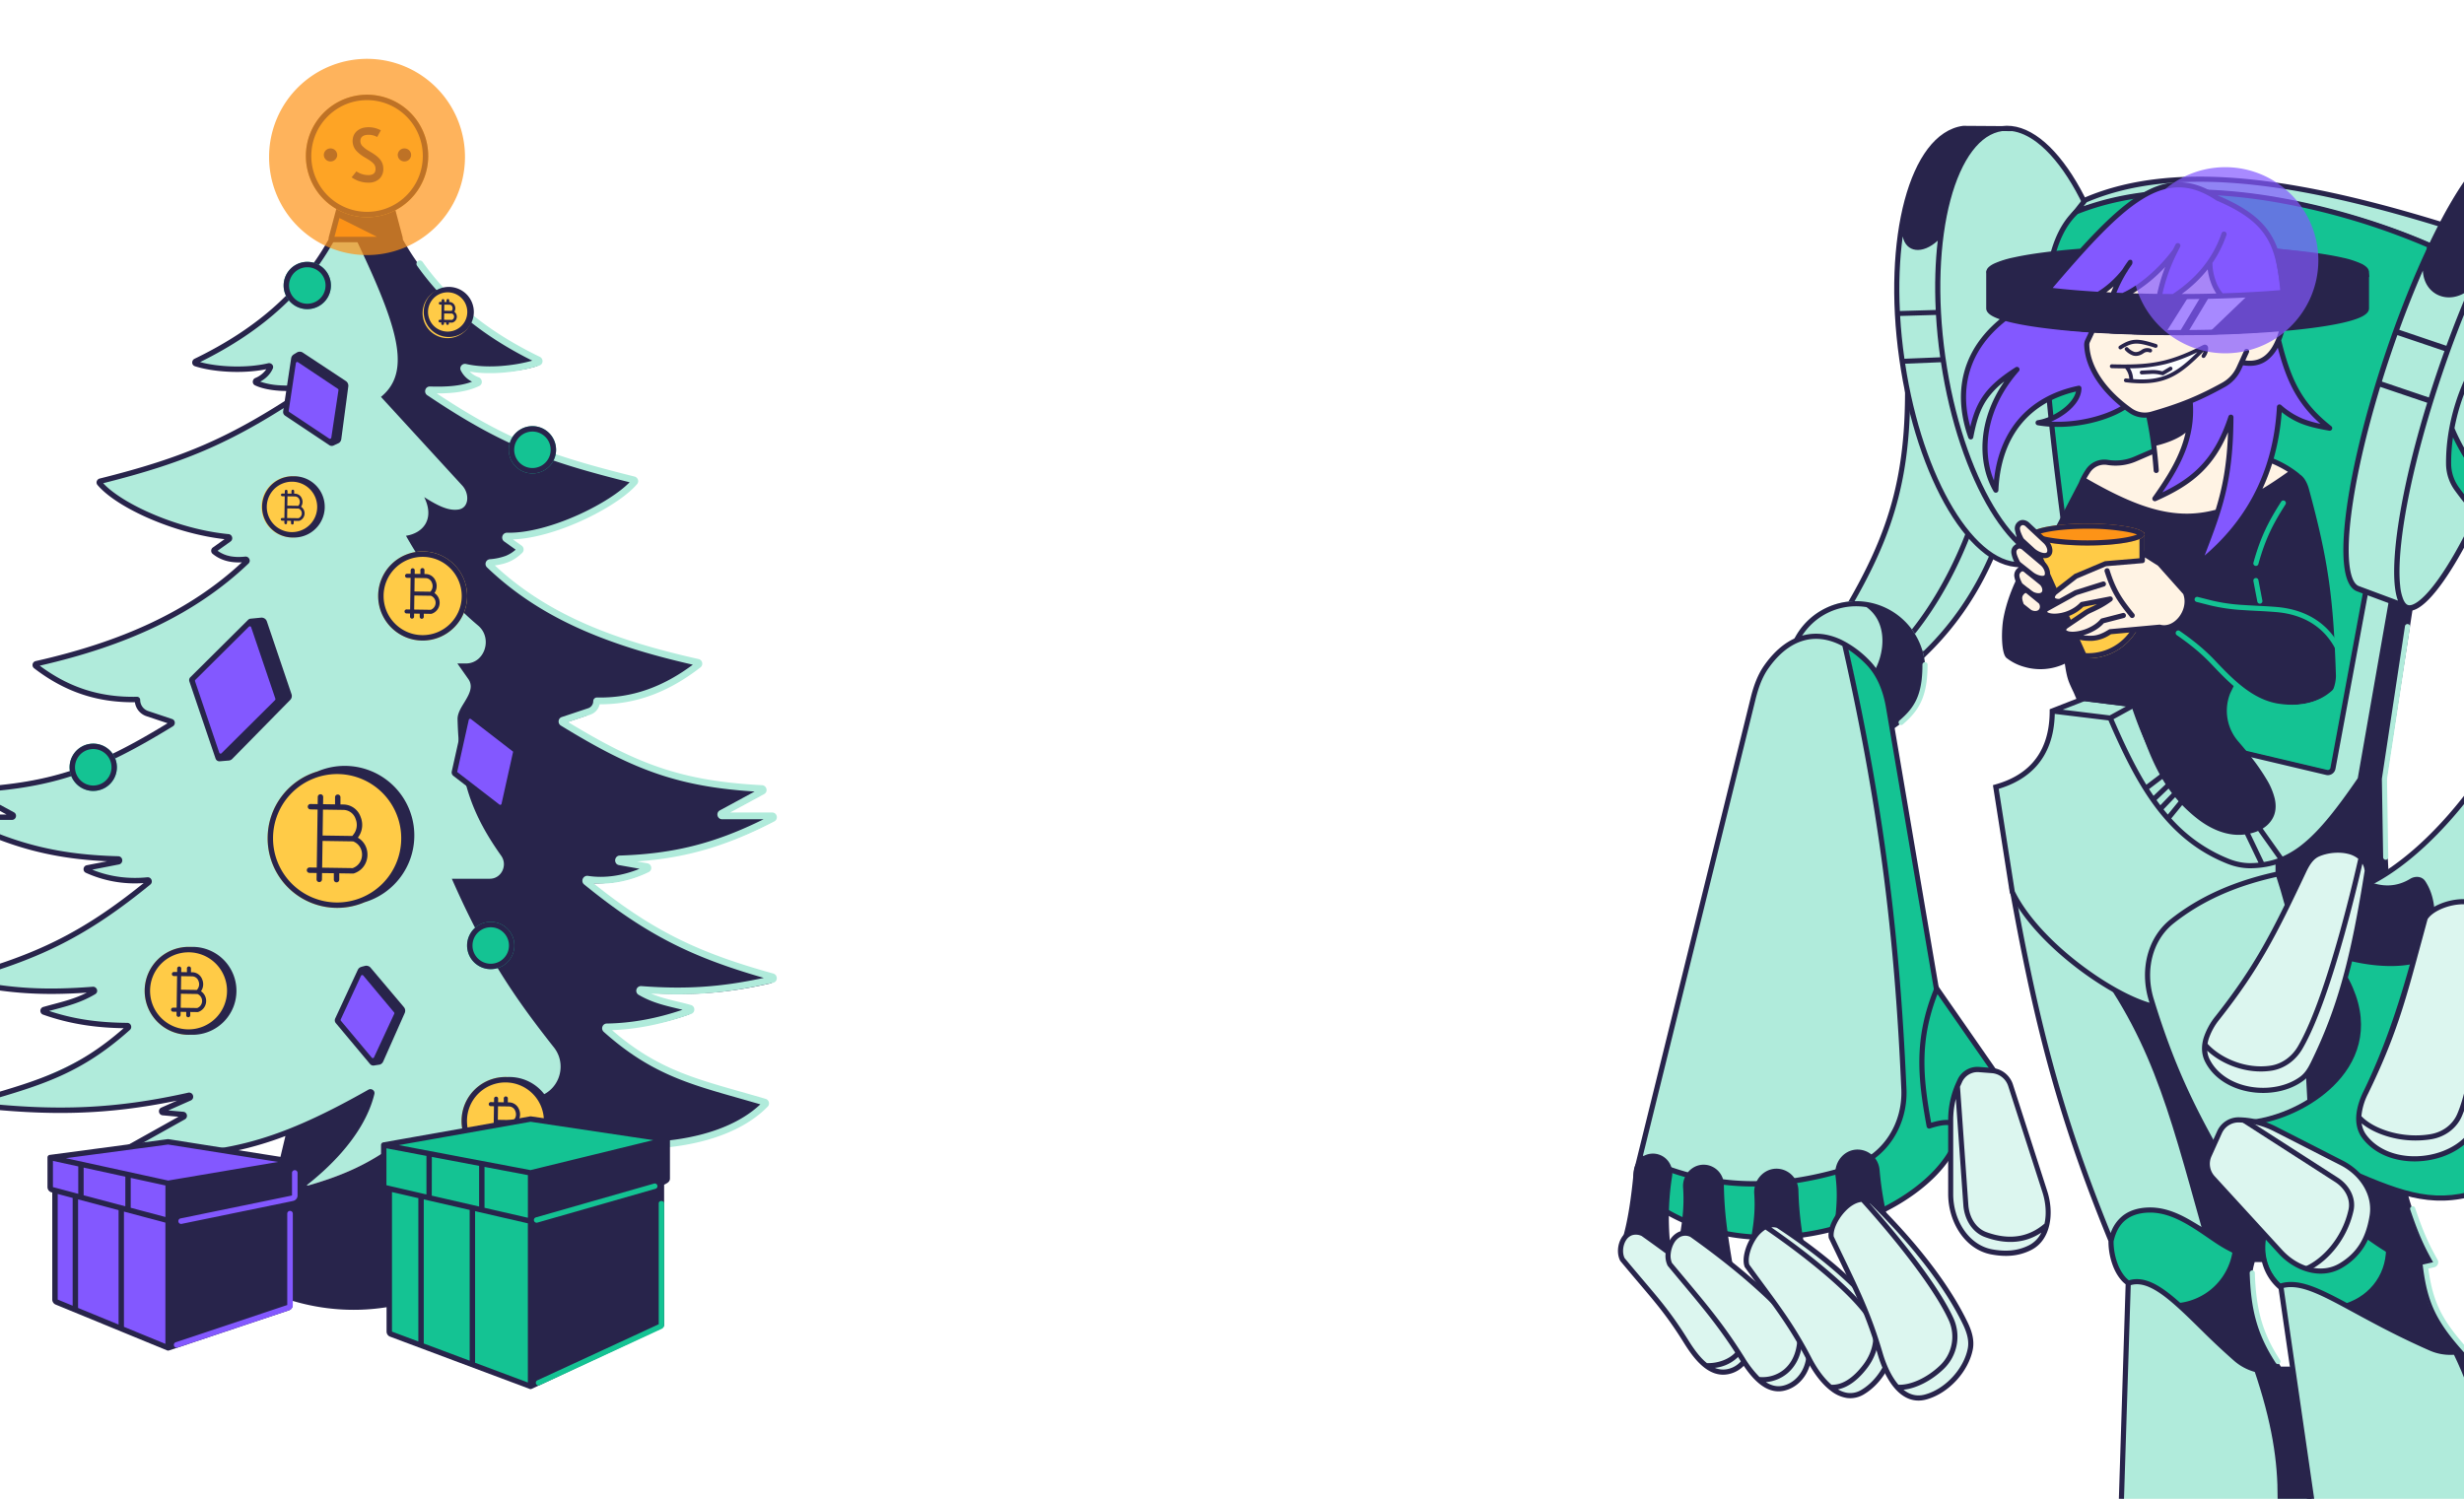 <svg width="960" height="584" fill="none" xmlns="http://www.w3.org/2000/svg"><g clip-path="url(#a)"><path d="M209.28 140.74c-33.38-13.24-58.55-43.4-66.24-79.59-.12-.59-1.01-.59-1.14 0-7.69 36.2-32.85 66.35-66.23 79.6-.48.18-.46.85.03 1 8.02 2.26 20.17 2.66 29.3.77.33-.07.65.2.53.52-.58 1.7-3.25 3.5-5.94 4.7-.48.21-.45.93.05 1.07 5.95 1.65 11.58 2.14 19.71 1.8.55-.02.78.71.32 1.02-28.76 18.8-46.51 27.7-80.76 35.57-.41.1-.57.6-.28.9 10.79 10.84 29.07 17.64 50.96 20.88.4.06.6.53.31.83-1.5 1.57-3.8 2.82-5.96 3.76-.41.18-.45.76-.05.97 4 2.14 7.32 2.8 12.74 3.17.5.03.69.67.3.98-29.4 22.78-47.83 31.95-82.65 40.06-.46.1-.58.71-.19.98 13.43 9.12 21.79 13.41 39.58 12.88.3-.01.55.22.58.52.47 5.17 4.8 6.13 12.1 7.36.49.09.61.74.19 1-28.89 18.1-46.42 23.3-77.72 25.73-.47.04-.68.6-.34.92 5.29 4.97 9.55 6.76 16.17 9.3.52.2.44.94-.12 1.01-6.85.9-11.63.64-18.72-.04-.58-.05-.82.72-.31 1 23.08 12.75 36.76 13 59.6 14.86.55.04.68.8.17 1.01-3.62 1.55-6.16 2.36-9.54 3.51-.5.17-.49.87.01 1.02 7.95 2.4 13.18 2.97 21.67 2.8.53 0 .75.68.33 1-28.07 21.36-44.48 28.38-72.21 37.99-.51.17-.5.9.03 1.01 11.99 2.82 29.83 3.9 49.35 2.48.58-.04.82.75.3 1.03-6.08 3.32-10.25 5.33-16.5 7.4-.52.17-.49.93.04 1.06 11.54 2.73 18.88 3.85 30.96 5.35.48.06.65.65.28.95-20.5 16.4-49.82 25.37-58.67 27.81-.57.16-.44 1.42.15 1.5 10.63 1.4 50.63 5.47 81.54-2.56.67-.18.77.14.12.4-6.25 2.44-10.9 5.05-10.1 5.32 1.2.4 5.66.64 8.5.82.53.03.7.71.27 1a184.75 184.75 0 0 1-24.96 13.39c-.1.04-.2.12-.24.23-.13.28-.32.83.12.9 40.5 3.69 63.63-4.83 97.89-24.54.41-.24.9.14.77.6-3.93 13.4-14.63 24.09-25.65 35.1l-.17.17c-.39.4 0 1.05.53.9 11.05-3.19 21.32-7.13 31.89-14.61a.56.56 0 0 1 .86.34v.13c-.84 6.03 2.06 12.46 6.19 15.32l.12.1.02.02c.29.29.8.15.91-.27 2.04-7.85 5.14-10.51 13-12.34.16-.04.33 0 .46.1 14.87 12.13 33.88 15.45 55 15.57.45 0 .7-.52.42-.88-5.89-7.5-9.34-12.07-12.05-20.04a.54.54 0 0 1 .57-.7c34.26 3.1 56.77 1.83 77.9-14.59.35-.27.25-.84-.19-.95-6.2-1.64-38.28-10.67-60.23-28.24-.37-.3-.2-.89.28-.95 12.08-1.5 19.42-2.62 30.95-5.35.54-.13.57-.89.05-1.06-6.25-2.07-10.42-4.08-16.5-7.4-.52-.28-.29-1.07.3-1.03 19.52 1.42 37.36.34 49.35-2.47.52-.13.54-.85.03-1.02-27.73-9.61-44.14-16.63-72.22-38-.41-.31-.19-1 .34-.98 8.49.16 13.72-.41 21.67-2.81.5-.15.5-.85.01-1.02-3.38-1.15-5.92-1.96-9.54-3.5-.51-.23-.38-.98.17-1.02 22.84-1.86 36.52-2.11 59.6-14.86.51-.28.27-1.05-.31-1-7.1.68-11.87.94-18.73.04-.55-.07-.63-.82-.11-1.02 6.62-2.53 10.88-4.32 16.17-9.29.34-.31.13-.88-.34-.92-31.3-2.43-48.83-7.64-77.72-25.73-.42-.26-.3-.91.19-1 7.3-1.23 11.63-2.19 12.1-7.36.03-.3.28-.53.58-.52 17.79.53 26.15-3.76 39.58-12.88.39-.27.27-.88-.2-.98-34.81-8.11-53.24-17.28-82.63-40.06-.4-.3-.21-.95.29-.98 5.42-.37 8.74-1.03 12.74-3.17.4-.21.36-.8-.06-.97-2.15-.94-4.46-2.19-5.95-3.76-.29-.3-.1-.77.31-.83 21.88-3.24 40.17-10.04 50.95-20.88.3-.3.14-.8-.27-.9-34.25-7.88-52-16.77-80.76-35.57-.46-.3-.23-1.04.32-1.01 8.13.33 13.76-.16 19.7-1.81.51-.14.54-.86.06-1.07-2.7-1.2-5.36-3-5.95-4.7-.11-.32.2-.59.54-.52 9.13 1.89 21.28 1.49 29.3-.78.5-.14.5-.8.03-1Z" fill="#B0EBDB"/><path fill-rule="evenodd" clip-rule="evenodd" d="M256.05 299.86c1.42.48 2.85.94 4.3 1.36a146 146 0 0 0 21.76 4.36c4.29.51 8.83.89 13.73 1.15 1.52.08 2.15 2.18.68 2.98l-14.14 7.66h17.4c1.65 0 2.19 2.21.71 2.97-19.76 10.18-36.84 14.28-57.27 15.24l7.9 1.54c1.46.28 1.78 2.3.36 2.96a46.17 46.17 0 0 1-22.5 3.99 217.72 217.72 0 0 0 19.76 14.37c3.62 2.27 7.11 4.3 10.57 6.18 12.07 6.41 24.7 11 40.87 15.5 1.5.42 1.6 2.68-.07 3.06-17.64 4-31.5 4.77-48.72 3.6l1.87 1c3.47 1.52 6.88 2.43 10.6 3.42 1.35.36 2.75.74 4.2 1.15a1.57 1.57 0 0 1 .1 2.99c-11.18 3.97-21.54 5.13-31.4 5.3 4.29 3.78 8.35 6.9 12.34 9.57 10.34 5.97 21.2 10.47 29.88 13.59 4.1 1.3 8.46 2.58 13.2 3.97l3.8 1.12a1.58 1.58 0 0 1 .54 2.74c-12 9.69-22.98 12.6-40.23 15.4-8.59 1.41-24.9 3.19-39.38-1.9 2.71 7.98 6.16 12.54 12.05 20.05.27.34.05.83-.37.87l-.11-.01c-15.16-3.27-28.08-8.68-33.49-21.61 6.83-2.4 7.36-6.11 4.88-15.54l8.46-1.34c9.11-1.45 13.18-12.26 7.44-19.5-16.52-20.88-27.33-37.45-39.73-65.66h14.79c4.53 0 7.06-5.26 4.44-8.96-11.3-15.94-16.37-29.5-17-53.13-.07-2.2 1.24-4.36 2.56-6.5 1.25-2.07 2.51-4.13 2.57-6.24.02-1-.26-2.02-.91-2.95l-4.28-6.09h3.24c7.49 0 10.57-9.94 4.84-14.77-11.2-9.44-19.18-19.27-28.12-35 6.5-.95 11.38-6.37 7.11-15.05 5.74 3.67 9.67 5.37 13.31 4.83 4.22-.62 4.4-6.19 1.52-9.33l-31.68-34.56c13.22-10.8 5.3-30.59-14.08-70.54l7.47-23.95c.17-.54.96-.5 1.07.06a112.1 112.1 0 0 0 10.85 30.1l1.25-.64c11.28 22.1 29.15 38.02 54.18 50.13 1.18.58 1.26 2.43-.18 2.9-6.8 2.21-18.44 3.08-27.8 1.16a9.6 9.6 0 0 0 4.3 3.43c.59.25.93.8.97 1.36.04.58-.24 1.2-.88 1.5-2.58 1.22-6 1.86-9.5 2.1-2.83.18-5.78.1-8.5-.19 27.76 18.46 45.8 26.22 78.54 34.4 1.03.26 1.64 1.56.84 2.52-3.8 4.5-11.47 9.33-20.62 13.24-8.77 3.76-19.05 6.75-28.87 7.86l4.53 3.24c.82.58.92 1.82.09 2.5-3.75 3.03-8.01 3.46-11.4 3.28 20.35 18.93 46.72 30.91 80.36 38.48 1.28.28 1.7 1.96.62 2.79-12.26 9.44-24.9 13.39-39.29 13.25a6.66 6.66 0 0 1-4.48 5.43l-8.24 2.75c13.77 8.4 24.9 14.16 36.39 18.06Z" fill="#28244B"/><path d="M129.96 89.67c-11.28 22.1-29.15 38.02-54.18 50.13-1.18.58-1.26 2.43.17 2.9 6.8 2.21 18.45 3.08 27.8 1.16a9.6 9.6 0 0 1-4.3 3.43c-.58.25-.92.8-.96 1.36-.05.58.24 1.2.88 1.5 2.57 1.22 5.99 1.86 9.5 2.1 2.83.18 5.78.1 8.5-.19-27.76 18.46-45.81 26.22-78.54 34.4-1.03.26-1.65 1.56-.84 2.52 3.8 4.5 11.47 9.33 20.61 13.24 8.78 3.76 19.05 6.75 28.88 7.86l-4.54 3.24a1.57 1.57 0 0 0-.08 2.5c3.75 3.03 8 3.46 11.4 3.28C73.91 238.03 47.54 250 13.9 257.58a1.58 1.58 0 0 0-.62 2.79c12.26 9.44 24.9 13.39 39.28 13.25a6.66 6.66 0 0 0 4.49 5.43l8.23 2.75c-13.76 8.4-24.88 14.16-36.38 18.06-11.75 3.98-23.94 6.02-39.8 6.87-1.52.08-2.14 2.18-.67 2.98l14.14 7.66h-17.4c-1.65 0-2.19 2.21-.72 2.97 19.77 10.18 36.85 14.28 57.27 15.24l-7.9 1.54c-1.45.28-1.78 2.3-.35 2.96a46.17 46.17 0 0 0 22.5 3.99C32 363.4 14.23 371.92-15.24 380.1c-1.51.43-1.6 2.69.06 3.07 17.73 4.02 31.65 4.78 48.99 3.6-4.23 2.15-8.25 3.22-12.73 4.42-1.36.36-2.75.74-4.21 1.15a1.57 1.57 0 0 0-.1 2.99c11.18 3.97 21.54 5.13 31.41 5.3-18.15 15.93-32.86 20.23-55.06 26.72l-3.7 1.09c-1.69.49-1.42 2.89.26 3.08 29.61 3.35 52 2.96 79.34-2.69l-6.15 2.72c-1.49.66-1.12 2.87.5 3.02l6.16.56-22.82 12.75c-1.44.8-.83 2.87.69 2.96 18.78 1.06 33.67.3 48.6-3.41a134.17 134.17 0 0 0 15.2-4.8l-13.68 57.4c25.45 13.76 55.23 13.76 80.14 0l-10.35-47.51c-3.82 1.9-5.8 4.86-7.24 10.43a.55.55 0 0 1-.91.26l-.02-.02a.85.85 0 0 0-.12-.1c-4.13-2.86-7.03-9.3-6.2-15.32a.37.37 0 0 0 0-.13.56.56 0 0 0-.85-.34c-10.56 7.48-20.84 11.43-31.9 14.61a.52.52 0 0 1-.53-.15c4.13-3.23 8.96-7.49 13.4-12.53 5.69-6.46 10.8-14.27 12.92-22.93.34-1.43-1.2-2.36-2.31-1.73-18.71 10.6-33.4 17.16-48.06 20.81-14.17 3.53-28.36 4.36-46.16 3.45l22.7-12.69c1.36-.76.93-2.81-.62-2.95l-5.83-.53 8.76-3.88c.9-.4 1.07-1.34.85-1.97a1.58 1.58 0 0 0-1.85-1.06c-28.47 6.37-50.98 7.15-80.78 3.96l1.21-.35c22.6-6.6 37.84-11.06 56.83-28.06 1.06-.95.43-2.75-1.04-2.76-9.65-.08-19.67-1.05-30.44-4.64l2.3-.61.04-.02h.04c5.3-1.42 10.25-2.74 15.58-5.9 1.5-.9.63-3.01-.93-2.9-17.66 1.37-31.45.85-48.8-2.9 29.04-8.25 46.91-17.1 71.21-36.92 1.22-1 .4-2.98-1.16-2.83-6.5.64-13.93.11-21.47-2.97l10.43-2.04a1.58 1.58 0 0 0 1.27-1.72 1.59 1.59 0 0 0-1.54-1.47c-21.4-.55-38.72-4.2-58.7-14.16H4.66c1.64 0 2.2-2.19.75-2.97l-14.35-7.77c15.1-.91 27-2.97 38.52-6.88 11.98-4.06 23.5-10.1 37.77-18.84 1.11-.68 1-2.41-.32-2.85l-9.3-3.11a4.55 4.55 0 0 1-3.11-4.32c0-.7-.57-1.24-1.26-1.23-13.9.28-26.06-3.3-37.88-12.12 33.94-7.76 60.68-20.11 81.32-39.77 1.14-1.09.17-2.88-1.27-2.73-3.22.34-7.23.26-10.76-2.27l5.05-3.61c1.2-.87.67-2.74-.77-2.88-9.98-.95-20.59-3.97-29.6-7.84-8.57-3.66-15.57-8.03-19.25-11.99 33.07-8.32 51.34-16.35 80-35.58.76-.51.8-1.39.58-1.96a1.62 1.62 0 0 0-1.74-1.03c-3.08.47-6.64.64-10.02.42a28.14 28.14 0 0 1-7.64-1.43c2.1-1.13 3.88-2.8 4.88-5.04.6-1.3-.66-2.39-1.78-2.12-8.59 2.02-19.64 1.43-26.52-.46 24.7-12.19 42.54-28.25 53.89-50.46l-1.88-.96Z" fill="#28244B"/><path fill-rule="evenodd" clip-rule="evenodd" d="M162.82 101.73c-.6.42-.73 1.24-.31 1.83 10.91 15.43 25.67 27.39 44.87 36.96-6.92 1.97-17.55 3.19-25.8 1.3a1.83 1.83 0 0 0-1.78.56c-.44.49-.61 1.24-.28 1.94a9.63 9.63 0 0 0 4.4 4.4c-4.56 1.71-10.04 2.08-16.38 1.87-1.9-.06-2.58 2.39-1.08 3.4 28.99 19.48 45.83 25.65 78.84 33.92-3.83 3.93-11.25 8.73-19.83 12.62-9.3 4.21-19.67 7.24-27.89 7.03a1.88 1.88 0 0 0-1.82 1.27c-.23.66-.11 1.58.67 2.14l4.48 3.2a13.27 13.27 0 0 1-3.87 2.41 22.7 22.7 0 0 1-6.2 1.31 1.85 1.85 0 0 0-1.1 3.18c20.62 19.74 46.39 30.21 80.19 37.92-11.7 8.7-23.69 13.05-37.33 12.78-.8-.02-1.47.63-1.47 1.45 0 1.24-.8 2.34-1.97 2.73l-10.27 3.43c-1.53.51-1.66 2.54-.37 3.33 14.27 8.75 25.82 14.8 37.82 18.87 11.32 3.83 22.99 5.9 37.67 6.83l-13.53 7.33c-1.69.91-1.04 3.47.87 3.47h16.15c-19.26 9.56-35.43 13.48-56.03 14.14-1.16.03-1.73.99-1.8 1.73-.06.75.35 1.8 1.52 2l8 1.42c-6.28 2.61-13.45 3.82-20.11 2.77-.97-.15-1.7.45-2 1.09-.3.64-.28 1.6.5 2.24 23.89 19.44 41.64 28.28 70 36.42-16.88 3.63-30.45 4.5-47.73 3.2a1.82 1.82 0 0 0-1.06 3.38c5.01 2.93 9.74 4.06 14.64 5.24l2.5.6c-10.47 3.55-20.2 5.22-29.52 5.37-1.7.02-2.43 2.12-1.2 3.23 17.91 16 32.54 20.15 52.97 25.94l8.06 2.31c-7.78 7.34-19.64 11.94-33.57 13.8-14.5 1.94-31.08.87-47.28-3.06a1.32 1.32 0 1 0-.62 2.56c16.47 4 33.4 5.1 48.25 3.11 14.84-1.98 27.76-7.04 36.07-15.5 1.02-1.04.46-2.68-.8-3.05-3.3-.97-6.43-1.86-9.42-2.71-19.82-5.63-33.65-9.56-50.4-24.05 9.75-.38 19.92-2.38 30.84-6.33 1.66-.6 1.61-3-.13-3.48-1.9-.54-3.7-.97-5.41-1.38-3.55-.85-6.79-1.63-10.12-3.08 16.7.96 30.34-.27 47.58-4.21 1.94-.45 1.83-3.09.07-3.58-29-8.06-46.65-16.43-70.05-35.15 7.38.58 15.03-1.23 21.46-4.38 1.65-.8 1.2-3.14-.5-3.44l-4.04-.71c18.97-1.34 34.7-5.88 53.5-15.6 1.71-.89 1.09-3.48-.84-3.48h-16.36l13.23-7.16c1.71-.93.98-3.38-.8-3.47-15.83-.85-28-2.88-39.72-6.86-11.33-3.84-22.3-9.51-35.84-17.74l8.65-2.89a5.52 5.52 0 0 0 3.64-4.03c14.41.04 27.05-4.92 39.26-14.37a1.84 1.84 0 0 0-.73-3.26c-33.74-7.55-59.13-17.64-79.37-36.48 1.97-.27 3.67-.66 5.22-1.28 2-.8 3.7-1.95 5.43-3.6.85-.81.72-2.17-.2-2.83l-3.4-2.42c8.34-.33 18.09-3.34 26.72-7.25 9.42-4.28 17.8-9.76 21.65-14.3.96-1.15.2-2.66-.98-2.95-32.8-8.17-49.4-14.05-77.08-32.4 6.15.03 11.76-.61 16.53-2.87 1.6-.76 1.21-2.84-.13-3.38a9.75 9.75 0 0 1-3.58-2.25c9.32 1.58 20.58-.11 27.18-2.36 1.64-.56 1.57-2.7.19-3.38-19.77-9.57-34.73-21.52-45.69-37a1.31 1.31 0 0 0-1.83-.31Z" fill="#B0EBDB"/><path d="m74.92 264.6 22.5-22.34a.54.54 0 0 1 .88.2l10.2 30.06c.06.2 0 .41-.14.56l-22.5 22.34a.54.54 0 0 1-.89-.21L74.8 265.16a.54.54 0 0 1 .13-.56Z" fill="#8358FF"/><path fill-rule="evenodd" clip-rule="evenodd" d="m89.2 296.33-3.56.3a1.6 1.6 0 0 1-1.66-1.08l-10.2-30.05a1.6 1.6 0 0 1 .4-1.65l22.49-22.34c.24-.24.52-.38.82-.44l4.3-.42c.98-.05 1.87.55 2.18 1.47l9.61 28.36c.27.78.07 1.64-.5 2.22l-22.6 23c-.35.35-.8.57-1.28.63Zm-13.21-30.9a.53.53 0 0 1 .13-.54l20.85-20.71a.53.53 0 0 1 .87.2l9.45 27.86c.06.2.01.4-.13.55L86.3 293.5a.53.53 0 0 1-.86-.2l-9.45-27.87Z" fill="#28244B"/><path d="m131.56 397.27 8.75-18.82a.65.65 0 0 1 1.09-.15l13.32 15.91c.16.2.2.47.09.7l-8.75 18.83a.65.65 0 0 1-1.09.14l-13.32-15.9a.66.66 0 0 1-.1-.7Z" fill="#8358FF"/><path fill-rule="evenodd" clip-rule="evenodd" d="M142.14 376.36c.82-.23 1.7.04 2.25.69l12.97 15.36c.54.63.66 1.52.33 2.28l-8.4 18.93c-.25.56-.72.99-1.3 1.18l-2.4.37a1.69 1.69 0 0 1-1.43-.6l-13.32-15.92a1.71 1.71 0 0 1-.24-1.82l8.75-18.83c.58-1.25 1.4-1.25 2.79-1.64Zm-9.3 21.39a.53.53 0 0 1-.08-.56l7.89-16.98a.53.53 0 0 1 .88-.11l12 14.34c.13.16.16.38.08.56l-7.89 16.98a.53.53 0 0 1-.88.11l-12-14.34Z" fill="#28244B"/><path d="m177.04 300.8 4.9-21.97a.65.65 0 0 1 1.03-.37l17.8 13.74c.2.16.29.42.23.66l-4.89 21.98a.65.65 0 0 1-1.03.37l-17.8-13.74a.66.66 0 0 1-.24-.66Z" fill="#8358FF"/><path fill-rule="evenodd" clip-rule="evenodd" d="M183.48 280.18a.53.53 0 0 0-.84.3l-4.52 20.3 16.45 12.7c.3.24.75.08.83-.3l4.52-20.3-16.44-12.7Zm-2.57-1.58a1.7 1.7 0 0 1 2.7-.98l17.8 13.75c.52.4.76 1.08.62 1.72l-4.9 21.98a1.7 1.7 0 0 1-2.7.98l-17.8-13.75a1.71 1.71 0 0 1-.62-1.72l4.9-21.98Z" fill="#28244B"/><path d="M184.16 121.54a9.76 9.76 0 1 1-19.5.02 9.76 9.76 0 0 1 19.5-.02Z" fill="#FFCB47"/><path fill-rule="evenodd" clip-rule="evenodd" d="M174.42 129.2a7.65 7.65 0 1 0-.02-15.3 7.65 7.65 0 0 0 .02 15.3Zm0 2.1a9.76 9.76 0 1 0-.02-19.5 9.76 9.76 0 0 0 .02 19.5Z" fill="#28244B"/><path fill-rule="evenodd" clip-rule="evenodd" d="M172.61 116.56c.3 0 .52.24.52.53v.56h.84v-.54a.53.53 0 1 1 1.05 0v.56h.1c.92.02 1.74.6 2.07 1.45l.05.12c.28.74.2 1.57-.22 2.23a2.4 2.4 0 0 1-.65 4.19.65.65 0 0 1-.22.03l-1.26-.01v.45a.53.53 0 0 1-1.05 0v-.47l-.84-.01v.46a.53.53 0 1 1-1.06-.01l.01-.47h-.55a.53.53 0 0 1 .01-1.06h.56l.08-5.88-.55-.01a.53.53 0 1 1 .01-1.06l.56.01v-.55c.01-.3.25-.53.54-.52Zm.5 2.14-.04 2.38 2.9.04.06-.07c.32-.4.4-.95.22-1.43l-.04-.12a1.2 1.2 0 0 0-1.1-.77l-2-.03Zm3.02 3.47-3.07-.04-.04 2.47 3.07.04c1.1-.44 1.12-2 .04-2.47Z" fill="#28244B"/><path d="M128.94 111.23a9.21 9.21 0 1 1-18.43.02 9.21 9.21 0 0 1 18.43-.02Z" fill="#14C393"/><path fill-rule="evenodd" clip-rule="evenodd" d="M119.73 118.35a7.1 7.1 0 1 0-.01-14.22 7.1 7.1 0 0 0 .01 14.22Zm0 2.1a9.21 9.21 0 1 0-.02-18.42 9.21 9.21 0 0 0 .02 18.42Z" fill="#28244B"/><path d="M200.4 368.4a9.21 9.21 0 1 1-18.42.01 9.21 9.21 0 0 1 18.43-.01Z" fill="#14C393"/><path fill-rule="evenodd" clip-rule="evenodd" d="M191.2 375.51a7.1 7.1 0 1 0-.01-14.21 7.1 7.1 0 0 0 .01 14.21Zm0 2.11a9.21 9.21 0 1 0-.02-18.43 9.21 9.21 0 0 0 .02 18.43Z" fill="#28244B"/><path d="M45.55 298.95a9.21 9.21 0 1 1-18.43.02 9.21 9.21 0 0 1 18.43-.02Z" fill="#14C393"/><path fill-rule="evenodd" clip-rule="evenodd" d="M36.34 306.07a7.1 7.1 0 1 0-.01-14.22 7.1 7.1 0 0 0 .01 14.22Zm0 2.1a9.21 9.21 0 1 0-.02-18.42 9.21 9.21 0 0 0 .02 18.43Z" fill="#28244B"/><path d="M216.66 175.25a9.21 9.21 0 1 1-18.43.02 9.21 9.21 0 0 1 18.43-.02Z" fill="#14C393"/><path fill-rule="evenodd" clip-rule="evenodd" d="M207.45 182.36a7.1 7.1 0 1 0-.01-14.21 7.1 7.1 0 0 0 .01 14.21Zm0 2.11a9.21 9.21 0 1 0-.02-18.43 9.21 9.21 0 0 0 .02 18.43Z" fill="#28244B"/><path d="M90.56 386.06a17.1 17.1 0 0 1-17.1 17.13 17.1 17.1 0 0 1-17.09-17.13 17.1 17.1 0 0 1 17.1-17.12 17.1 17.1 0 0 1 17.09 17.12Z" fill="#FFCB47"/><path fill-rule="evenodd" clip-rule="evenodd" d="m74.25 403.17-.78.02a17.1 17.1 0 0 1-17.1-17.13 17.1 17.1 0 0 1 17.88-17.1c.26-.02.52-.02.78-.02a17.1 17.1 0 0 1 17.09 17.12 17.1 17.1 0 0 1-17.87 17.11Zm14.2-17.1a15 15 0 0 1-14.98 15.01 15 15 0 0 1-15-15.02 15 15 0 0 1 15-15.01 15 15 0 0 1 14.98 15.01Z" fill="#28244B"/><path fill-rule="evenodd" clip-rule="evenodd" d="M69.84 376.58a.8.8 0 0 1 .78.8l-.02 1.38 2.23.04v-1.37a.79.79 0 1 1 1.57 0v1.39h.47a4.23 4.23 0 0 1 3.89 2.73l.09.24a4.77 4.77 0 0 1-.55 4.44 4.53 4.53 0 0 1-1.02 8.05c-.11.04-.23.06-.35.06l-2.8-.04v1.18a.79.79 0 1 1-1.57 0v-1.2l-2.19-.04-.01 1.2a.79.79 0 1 1-1.58-.02l.01-1.2-1.37-.02a.79.79 0 0 1 .03-1.58l1.37.02.18-12.32-1.37-.02a.8.8 0 0 1 .02-1.58l1.37.02.02-1.38a.8.8 0 0 1 .8-.78Zm.74 3.76-.08 5.28 6.2.1.2-.25c.7-.88.88-2.06.48-3.11l-.1-.25a2.65 2.65 0 0 0-2.43-1.7l-1.25-.02-3.02-.05Zm6.35 6.96-6.45-.1-.08 5.46 6.45.1a2.94 2.94 0 0 0 .08-5.46Z" fill="#28244B"/><path d="M214.01 436.76a17.1 17.1 0 0 1-17.09 17.13 17.1 17.1 0 0 1-17.09-17.13 17.1 17.1 0 0 1 17.1-17.12A17.1 17.1 0 0 1 214 436.76Z" fill="#FFCB47"/><path fill-rule="evenodd" clip-rule="evenodd" d="m197.7 453.87-.78.02a17.1 17.1 0 0 1-17.09-17.13 17.1 17.1 0 0 1 17.87-17.1c.26-.02.52-.02.78-.02a17.1 17.1 0 0 1 17.1 17.12 17.1 17.1 0 0 1-17.88 17.11Zm14.2-17.1a15 15 0 0 1-14.98 15.01 15 15 0 0 1-14.98-15.02 15 15 0 0 1 14.98-15.01 15 15 0 0 1 14.99 15.01Z" fill="#28244B"/><path fill-rule="evenodd" clip-rule="evenodd" d="M193.3 427.29c.44 0 .78.36.78.8l-.02 1.37 2.22.04v-1.37a.8.8 0 1 1 1.58 0v1.39h.47a4.22 4.22 0 0 1 3.88 2.73l.1.24a4.77 4.77 0 0 1-.55 4.44 4.53 4.53 0 0 1-1.02 8.05c-.12.04-.24.06-.36.06l-2.79-.04v1.18a.79.79 0 1 1-1.57 0v-1.2l-2.2-.04v1.2a.79.79 0 1 1-1.59-.02l.02-1.2-1.37-.02a.8.8 0 0 1 .02-1.58l1.37.02.19-12.32-1.38-.02a.8.8 0 0 1 .03-1.58l1.37.02.02-1.38c0-.43.36-.78.8-.77Zm.73 3.75-.07 5.28 6.2.1.2-.25c.7-.88.87-2.06.47-3.11l-.1-.25a2.65 2.65 0 0 0-2.43-1.7l-1.24-.02-3.03-.04Zm6.36 6.96-6.46-.1-.08 5.46 6.46.1a2.94 2.94 0 0 0 .08-5.46Z" fill="#28244B"/><path d="M182 232.22c0 9.59-7.76 17.36-17.33 17.36a17.34 17.34 0 0 1-17.33-17.36c0-9.59 7.76-17.36 17.33-17.36 9.57 0 17.33 7.77 17.33 17.36Z" fill="#FFCB47"/><path fill-rule="evenodd" clip-rule="evenodd" d="M164.67 247.47c8.4 0 15.22-6.83 15.22-15.25s-6.81-15.25-15.22-15.25c-8.4 0-15.22 6.83-15.22 15.25s6.81 15.25 15.22 15.25Zm0 2.11c9.57 0 17.33-7.77 17.33-17.36s-7.76-17.36-17.33-17.36a17.34 17.34 0 0 0-17.33 17.36c0 9.59 7.76 17.36 17.33 17.36Z" fill="#28244B"/><path fill-rule="evenodd" clip-rule="evenodd" d="M160.81 221.42a.8.8 0 0 1 .78.8l-.02 1.38 2.22.03v-1.36a.8.8 0 1 1 1.58 0v1.38l.47.01a4.23 4.23 0 0 1 3.88 2.72l.1.25a4.78 4.78 0 0 1-.55 4.44 4.53 4.53 0 0 1-1.02 8.05c-.12.04-.24.06-.36.06l-2.78-.05v1.19a.79.79 0 1 1-1.58 0v-1.2l-2.19-.04-.02 1.2a.79.79 0 1 1-1.58-.03l.02-1.2-1.37-.02a.79.79 0 0 1 .02-1.58l1.38.02.18-12.31-1.38-.02a.79.79 0 0 1 .03-1.58l1.37.01.02-1.37c0-.44.37-.79.8-.78Zm.73 3.76-.07 5.28 6.2.09.2-.24c.7-.88.87-2.07.47-3.12l-.1-.24a2.65 2.65 0 0 0-2.43-1.7l-4.27-.07Zm6.36 6.95-6.46-.1-.08 5.47 6.46.1a2.94 2.94 0 0 0 .08-5.47Z" fill="#28244B"/><path d="M125.68 197.5a11.92 11.92 0 1 1-11.91-11.94c6.58 0 11.91 5.34 11.91 11.94Z" fill="#FFCB47"/><path fill-rule="evenodd" clip-rule="evenodd" d="m114.31 209.42-.54.01a11.92 11.92 0 1 1 .54-23.86h.55a11.92 11.92 0 1 1-.54 23.86Zm9.27-11.92a9.82 9.82 0 1 1-19.64.02 9.82 9.82 0 0 1 19.64-.02Z" fill="#28244B"/><path fill-rule="evenodd" clip-rule="evenodd" d="M111.5 190.84c.3 0 .53.25.52.54l-.01.95 1.55.02v-.94a.53.53 0 1 1 1.05 0v.96h.34c1.17.02 2.22.76 2.64 1.86l.07.17a3.25 3.25 0 0 1-.38 3.04 3.09 3.09 0 0 1-.69 5.5.71.71 0 0 1-.24.03l-1.92-.03v.83a.53.53 0 1 1-1.05 0v-.84l-1.53-.03-.01.84c0 .29-.24.52-.53.52a.53.53 0 0 1-.52-.54l.01-.83-.95-.02a.53.53 0 0 1 .01-1.05l.95.01.13-8.46-.95-.01a.53.53 0 0 1 .01-1.06l.95.02.02-.96c0-.3.24-.52.53-.52Zm.5 2.55-.06 3.64 4.27.06.14-.17c.48-.6.6-1.42.33-2.15l-.07-.16a1.83 1.83 0 0 0-1.68-1.18l-2.94-.04Zm4.36 4.76-4.44-.07-.05 3.77 4.43.06a2.03 2.03 0 0 0 .06-3.76Z" fill="#28244B"/><path d="M158.42 326.62a27.1 27.1 0 0 1-27.07 27.13 27.1 27.1 0 0 1-27.08-27.13 27.1 27.1 0 0 1 27.08-27.13 27.1 27.1 0 0 1 27.07 27.13Z" fill="#FFCB47"/><path fill-rule="evenodd" clip-rule="evenodd" d="M161.42 325.53c0 12.3-8.18 22.7-19.38 26.02a27.1 27.1 0 0 1-37.76-24.93c0-12.3 8.17-22.7 19.38-26.02a27.1 27.1 0 0 1 37.76 24.93Zm-5.1 1.09a25 25 0 0 1-24.97 25.02 25 25 0 0 1-24.97-25.02 25 25 0 0 1 24.97-25.02 25 25 0 0 1 24.97 25.02Z" fill="#28244B"/><path fill-rule="evenodd" clip-rule="evenodd" d="M124.88 309.47c.58 0 1.04.49 1.04 1.07l-.05 2.8 4.67.07v-2.79a1.05 1.05 0 1 1 2.1 0v2.82l1.19.02a7.17 7.17 0 0 1 6.58 4.6l.17.45a8.14 8.14 0 0 1-1.16 7.88c5.46 3.15 4.93 11.68-1.41 13.88-.17.06-.34.09-.52.09l-5.31-.08v2.46a1.05 1.05 0 1 1-2.11 0v-2.5l-4.59-.06-.04 2.48a1.05 1.05 0 1 1-2.1-.03l.03-2.48-2.79-.04a1.05 1.05 0 0 1 .03-2.11l2.8.04.33-22.62-2.8-.05a1.05 1.05 0 0 1 .04-2.1l2.79.04.04-2.8c.01-.58.49-1.05 1.07-1.04Zm.96 5.98-.15 10.1 11.58.17.44-.57a6.03 6.03 0 0 0 .9-5.89l-.16-.44a5.06 5.06 0 0 0-4.66-3.25l-7.95-.12Zm11.73 12.38-11.9-.18-.16 10.42 11.9.18c4.81-1.77 4.88-8.56.16-10.42Z" fill="#28244B"/><path d="m257.18 517.16-50.46 23.22-54.35-20.35c-.42-.16-.7-.57-.7-1.02v-55.67l-1.34-.33a1.09 1.09 0 0 1-.82-1.05v-15.62l57.03-10.1c.12-.02.24-.02.35 0l53.08 7.93v15.18c0 .48-.32.9-.77 1.04l-1.4.42v55.36c0 .43-.24.81-.62.99Z" fill="#14C393"/><path d="m22.09 507.34 43.4 17.85 46.76-15.64c.44-.15.74-.57.74-1.03V465.8l1.01-.22c.5-.1.85-.55.85-1.06V452.7l-49.2-7.78c-.1-.02-.2-.02-.3 0l-45.8 6.1v11.5c0 .49.33.92.8 1.05l1.07.28v42.49c0 .44.26.84.67 1Z" fill="#8358FF"/><path fill-rule="evenodd" clip-rule="evenodd" d="M207.05 435a2.13 2.13 0 0 0-.69.01l-57.04 10.1c-.5.09-.86.53-.86 1.04v15.62c0 .98.67 1.84 1.63 2.08l.52.13v54.84c0 .9.56 1.69 1.4 2l54.34 20.35c.26.1.55.1.8-.03l50.55-23.64c.76-.35 1.05-.74 1.05-1.58v-54.3c1.05-.58 2.27-1.03 2.27-2.46v-16.1L207.05 435Zm-54.33 83.82v-54.35l10.33 2.38c-.04.1-.06.22-.06.35v55.49l-10.25-3.84a.03.03 0 0 1-.02-.03Zm12.38 4.66v-56.16l17.89 4.11v58.74l-17.9-6.7Zm20 7.48v-59.05l20.56 4.74v62.02l-20.57-7.7Zm69.4-86.73-47.81 11.69-51.34-9.74 51.38-9.1 47.78 7.15Zm-103.94 17.54v-14.35l15.59 2.96v15.02l-14.24-3.28-1.33-.32a.03.03 0 0 1-.02-.03Zm17.66 4.1.03-15.1 18.42 3.5v15.84l-18.45-4.24Zm20.55 4.73v-15.93l16.9 3.2v16.61l-16.9-3.88ZM65.82 443.88c-.2-.03-.41-.04-.62-.01l-45.83 6.12a1 1 0 0 0-.87.99v11.54c0 .97.65 1.81 1.58 2.06l.28.08v41.68c0 .87.53 1.65 1.33 1.98l43.4 17.84c.24.1.5.11.74.03l46.75-15.64c.88-.3 1.46-1.11 1.46-2.03v-41.87l.18-.04a2.14 2.14 0 0 0 1.69-2.09V451.8l-50.1-7.92Zm-1.38 32.5-16.15-4.3v44.9l16.15 6.64v-47.25ZM46.2 516.1v-44.59l-15.78-4.19v42.3l15.78 6.48Zm-17.89-7.35v-41.99l-5.83-1.55v41.12c0 .01 0 .02.02.03l5.81 2.39Zm-6.61-45.93-1.06-.28a.03.03 0 0 1-.02-.03v-10.18l9.87 2.15v10.68l-8.79-2.34Zm10.89 2.9v-10.78l16.24 3.55v11.54l-16.24-4.31Zm18.34 4.87v-11.64l13.52 2.95v12.28l-13.52-3.59Zm14.6-10.6-39.88-8.72 39.84-5.32 42.85 6.78-42.8 7.25Z" fill="#28244B"/><path fill-rule="evenodd" clip-rule="evenodd" d="M114.85 455.93c-.6 0-1.08.49-1.08 1.09v8.78l-1 .22-42.54 8.74a1.09 1.09 0 0 0 .44 2.12l42.55-8.74 1-.22c1-.22 1.71-1.1 1.71-2.12v-8.78c0-.6-.48-1.09-1.08-1.09ZM113 471.8c-.6 0-1.08.49-1.08 1.08v35.6l-43.44 14.51a1.08 1.08 0 0 0 .69 2.06l43.43-14.51a2.17 2.17 0 0 0 1.48-2.06v-35.6c0-.6-.48-1.08-1.08-1.08Z" fill="#8358FF"/><path fill-rule="evenodd" clip-rule="evenodd" d="M256.11 461.89c.16.56-.16 1.14-.72 1.3l-46.03 13.18a1.05 1.05 0 1 1-.58-2.03l46.03-13.17c.56-.16 1.14.16 1.3.72ZM256.65 515.97V468.9c0-1.29 2.1-1.29 2.1 0v47.4c0 .62-.36 1.18-.92 1.44l-47.57 22c-.53.24-1.15.01-1.4-.52a1.05 1.05 0 0 1 .52-1.4l47.27-21.85Z" fill="#14C393"/><path d="m111.36 160.42 3.1-20.53a.65.65 0 0 1 1-.45l17.26 11.51c.21.14.32.4.28.64l-3.1 20.54a.65.65 0 0 1-1 .45l-17.26-11.51a.66.66 0 0 1-.28-.65Z" fill="#8358FF"/><path fill-rule="evenodd" clip-rule="evenodd" d="M115.63 137.37a2.16 2.16 0 0 1 2.35.02l16.77 11.08c.69.46 1.06 1.28.95 2.1l-2.73 20.53c-.08.6-.41 1.15-.91 1.5l-2.2 1.03c-.5.18-1.06.15-1.55-.18l-17.25-11.5a1.71 1.71 0 0 1-.74-1.68l3.1-20.54c.17-1.14.75-1.49 1.65-2.02l.56-.34Zm-2.91 23.15a.53.53 0 0 1-.23-.52l2.79-18.51c.06-.39.5-.58.81-.36l15.55 10.37c.18.12.26.32.23.52l-2.79 18.51a.53.53 0 0 1-.81.36l-15.56-10.37Z" fill="#28244B"/><path d="M155.3 93.33h-25.66a.54.54 0 0 1-.52-.69l4.04-15.19c.06-.23.28-.4.53-.4h17.57c.25 0 .46.17.53.4l4.04 15.2c.1.34-.17.68-.52.68Z" fill="#FD9317"/><path fill-rule="evenodd" clip-rule="evenodd" d="M133.69 76a1.6 1.6 0 0 0-1.54 1.18l-4.05 15.2c-.27 1 .5 2 1.54 2h25.67c1.04 0 1.8-1 1.54-2l-4.05-15.2a1.6 1.6 0 0 0-1.54-1.18H133.7Zm-1.44 8.95-1.94 7.32h16.56l-14.62-7.32Z" fill="#28244B"/><path d="M166.84 60.77A23.85 23.85 0 0 1 143 84.65a23.85 23.85 0 0 1-23.82-23.88A23.85 23.85 0 0 1 143 36.9a23.85 23.85 0 0 1 23.83 23.87Z" fill="#FFCB47"/><path fill-rule="evenodd" clip-rule="evenodd" d="M143.01 82.54c12 0 21.72-9.75 21.72-21.77a21.74 21.74 0 0 0-21.72-21.76c-12 0-21.72 9.75-21.72 21.76a21.74 21.74 0 0 0 21.72 21.77Zm0 2.1a23.85 23.85 0 0 0 23.83-23.87A23.85 23.85 0 0 0 143 36.9a23.85 23.85 0 0 0-23.82 23.87A23.85 23.85 0 0 0 143 84.65Z" fill="#28244B"/><path d="M131.38 60.37c0 1.4-1.17 2.53-2.61 2.53a2.57 2.57 0 0 1-2.6-2.53c0-1.4 1.16-2.54 2.6-2.54 1.44 0 2.6 1.14 2.6 2.54ZM157.57 62.9c1.44 0 2.6-1.13 2.6-2.53s-1.16-2.54-2.6-2.54a2.57 2.57 0 0 0-2.6 2.54c0 1.4 1.16 2.53 2.6 2.53ZM148.38 50.78a9.96 9.96 0 0 0-6.68-1.02c-2.1.49-3.9 1.9-4.24 4.27a5.7 5.7 0 0 0 1.36 4.71 14.12 14.12 0 0 0 3.45 2.66c1.22.75 2.24 1.34 2.99 2.07a2.99 2.99 0 0 1 1.06 2.26c0 1.03-.32 1.56-.66 1.86-.37.33-.96.57-1.8.63a8.3 8.3 0 0 1-5-1.45L137 69.1a11.36 11.36 0 0 0 7.07 2.06 6 6 0 0 0 3.65-1.4 5.2 5.2 0 0 0 1.62-4.03c0-1.89-.84-3.29-1.95-4.35-1.05-1.02-2.42-1.8-3.52-2.48a11.38 11.38 0 0 1-2.73-2.05 2.81 2.81 0 0 1-.68-2.42c.12-.87.75-1.53 1.94-1.8a6.9 6.9 0 0 1 4.56.75l1.42-2.6Z" fill="#28244B"/><g style="mix-blend-mode:color-dodge" opacity=".7" filter="url(#b)"><path d="M181.15 61.94a38.19 38.19 0 0 1-38.94 37.44 38.2 38.2 0 0 1-37.36-39.02 38.19 38.19 0 0 1 38.94-37.43 38.2 38.2 0 0 1 37.36 39.01Z" fill="#FD9317"/></g></g><g clip-path="url(#c)"><path d="M749.65 254.9c16.58-15.88 28.6-36.8 34.8-64.2.8-3.6.65-7.38-.72-10.81-6.54-16.34-20.96-34.5-38.9-43.68-.96-.5-2.07.28-2.01 1.36 2.3 45.5-5.06 69.48-24.62 102.16l31.45 15.18Z" fill="#B0EBDB"/><path fill-rule="evenodd" clip-rule="evenodd" d="m749 257 1.34-1.37c16.73-16.03 28.85-37.13 35.08-64.71.85-3.78.7-7.76-.76-11.4-6.62-16.53-21.19-34.89-39.37-44.2-1.7-.87-3.56.5-3.47 2.3 1.14 22.69-.12 39.95-4.08 55.59-3.97 15.64-10.64 29.71-20.4 46l-.56.94L749 257Zm-4.62-119.9a.35.35 0 0 0-.38.03.44.44 0 0 0-.19.38c1.16 22.82-.1 40.3-4.13 56.19-3.95 15.6-10.55 29.6-20.06 45.6l21.53 10.4c9.08-10.21 17.3-23.9 23.32-38.5 6.4-15.5 10.28-31.95 10.14-46.24-7.5-11.18-18.06-21.62-30.23-27.86Zm32.2 30.92c-.39 13.87-4.25 29.36-10.26 43.94-6 14.56-14.2 28.28-23.3 38.64l6.44 3.1c16.16-15.68 27.92-36.26 34-63.22.78-3.44.63-7-.66-10.22a80.96 80.96 0 0 0-6.22-12.24Z" fill="#28244B"/><path d="M750.12 261.23a27 27 0 1 1-54 0 27 27 0 0 1 54 0Z" fill="#B0EBDB"/><path fill-rule="evenodd" clip-rule="evenodd" d="M750.12 261.23a27 27 0 1 1-54 0 27 27 0 0 1 54 0Zm-17.7 23.21a25 25 0 1 1-5.2-47.88c10.59 7.6 5.64 24.6-.39 28.9 1.37 10.92 3.03 17.05 5.6 18.98Z" fill="#28244B"/><path d="m762.07 430.11-26.27-154.5c-1.1-6.5-3.48-12.86-8.12-17.55a38.5 38.5 0 0 0-10.56-7.82c-10.5-5.03-20.88-1.91-28.98 9.65-2.6 3.71-4.07 8.07-5.16 12.47l-45.26 183.37c-1 4.02.2 8.34 3.46 10.9 40.55 31.9 104.64 9.16 119.5-18.68 2.88-5.4 2.41-11.8 1.39-17.84Z" fill="#B0EBDB"/><path d="m762.07 430.11-26.27-154.5c-1.1-6.5-3.44-12.86-7.83-17.79-2.6-2.92-5.15-5-8.47-6.59 5 18.5 26 137.5 21.5 180.5-.9 22.04-36.19 36.4-85.49 25.59-9.32-2.05-19.6 5.61-11.85 11.17 40.63 29.11 102.46 6.74 117.01-20.54 2.89-5.4 2.42-11.8 1.4-17.84Z" fill="#14C393"/><path fill-rule="evenodd" clip-rule="evenodd" d="M717.55 249.34c-5.45-2.61-10.94-3.13-16.13-1.45-5.18 1.69-9.96 5.52-14.1 11.43-2.7 3.86-4.21 8.36-5.3 12.8L636.74 455.5c-1.07 4.34.2 9.08 3.81 11.91 20.58 16.19 47.08 18.47 70.22 13.25 23.1-5.2 43.16-17.96 50.77-32.24 3.06-5.73 2.53-12.41 1.5-18.48l-26.27-154.5c-1.12-6.6-3.55-13.19-8.38-18.08a39.51 39.51 0 0 0-10.85-8.02Zm-28.6 11.13c3.97-5.66 8.42-9.16 13.08-10.67 4.65-1.51 9.6-1.08 14.66 1.34.37.18.75.37 1.13.58 15.64 68.88 20.62 119.87 22.95 172.7.58 13.1-6.98 25.37-19.35 29.34-31.02 9.94-56.58 8.12-81.32-3.48l43.85-177.68c1.08-4.36 2.51-8.57 5-12.13ZM639.6 452.28l-.9 3.7c-.92 3.69.2 7.58 3.1 9.86 19.97 15.7 45.79 18 68.54 12.87 22.8-5.14 42.21-17.66 49.45-31.23 2.72-5.09 2.32-11.17 1.3-17.2l-26.28-154.5c-1.08-6.39-3.4-12.52-7.84-17.01a42.08 42.08 0 0 0-6.79-5.64c15.35 68.08 20.28 118.75 22.6 171.2.6 13.9-7.4 27.06-20.75 31.34-31.45 10.08-57.19 8.45-82.43-3.38Z" fill="#28244B"/><path d="M656.74 462.63c.4 5.78.1 10.9-1.12 18.1l18.5 12.5c-2.1-12.55-3.29-20.33-3.48-31.55a6.95 6.95 0 0 0-5.33-6.68c-4.66-1.1-8.89 2.85-8.57 7.63ZM632.62 484.73c2.73-8.63 4-18.8 4.92-28.35a6.49 6.49 0 0 1 10.4-4.57 6.73 6.73 0 0 1 2.53 6.37 104.41 104.41 0 0 0-.35 30.05l-17.5-3.5Z" fill="#28244B"/><path fill-rule="evenodd" clip-rule="evenodd" d="M647.33 452.61a5.49 5.49 0 0 0-8.8 3.87c-.88 9.16-2.1 18.99-4.63 27.5l15.05 3c-1.2-9.8-.93-19.23.53-28.95a5.73 5.73 0 0 0-2.15-5.42Zm-10.79 3.68a7.49 7.49 0 0 1 12-5.27 7.73 7.73 0 0 1 2.92 7.3 103.4 103.4 0 0 0-.35 29.78l.19 1.39-19.97-4 .33-1.06c2.7-8.52 3.96-18.6 4.88-28.14Zm28.55-.32c-3.95-.92-7.63 2.41-7.35 6.59.39 5.7.11 10.78-1.03 17.7l16.04 10.84c-1.86-11.25-2.93-18.8-3.11-29.4a5.95 5.95 0 0 0-4.55-5.73Zm-9.34 6.72c-.37-5.38 4.41-9.92 9.8-8.67a7.95 7.95 0 0 1 6.09 7.65c.19 11.14 1.38 18.85 3.46 31.4l.39 2.3-20.97-14.17.11-.63c1.21-7.14 1.5-12.18 1.12-17.88Z" fill="#28244B"/><path d="M751.62 438.73c9.29-2.94 10.19-.84 15.99 3.5l11-22.5-23.99-34.5c-8 19.5-6.5 34.5-3 53.5Z" fill="#14C393"/><path fill-rule="evenodd" clip-rule="evenodd" d="m754.4 383.15 25.37 36.5-11.8 24.11-.96-.72-1.92-1.48-.07-.06a59.8 59.8 0 0 0-1.64-1.25 10.12 10.12 0 0 0-2.77-1.55c-1.8-.6-4.08-.47-8.69.99a1 1 0 0 1-1.28-.77c-3.51-19.07-5.06-34.3 3.06-54.07l.7-1.7Zm.47 4.18c-6.99 18.04-5.7 32.27-2.47 50.12 4.04-1.2 6.6-1.39 8.84-.65 1.2.4 2.24 1.05 3.32 1.83.54.4 1.1.83 1.7 1.3l.06.05.92.72 10.21-20.88-22.59-32.49Z" fill="#28244B"/><path d="M684.47 465.03c.37 5.46.04 10.44-1.2 17.3l20.4 12.4c-2.33-12.31-3.68-20.03-3.99-30.92a7.62 7.62 0 0 0-6-7.3c-5.1-1.04-9.56 3.33-9.21 8.52Z" fill="#28244B"/><path fill-rule="evenodd" clip-rule="evenodd" d="M693.47 457.5c-4.36-.9-8.32 2.85-8 7.46.36 5.38.06 10.3-1.1 16.88l17.9 10.87c-2.07-11.07-3.3-18.56-3.59-28.87a6.62 6.62 0 0 0-5.2-6.34Zm-10 7.6c-.39-5.76 4.59-10.76 10.4-9.56a8.62 8.62 0 0 1 6.81 8.24c.3 10.81 1.65 18.46 3.96 30.76l.42 2.2-22.9-13.9.13-.68c1.23-6.8 1.55-11.7 1.18-17.06Z" fill="#28244B"/><path d="M716.12 458.08c.7 5.41.66 10.4-.16 17.3l21.19 11.14c-3.06-12.13-4.88-19.75-5.85-30.58a7.65 7.65 0 0 0-6.47-6.95c-5.16-.74-9.37 3.92-8.7 9.1Z" fill="#28244B"/><path fill-rule="evenodd" clip-rule="evenodd" d="M724.69 449.98c-4.43-.64-8.17 3.37-7.58 7.98.69 5.32.68 10.24-.08 16.86l18.6 9.78c-2.74-10.92-4.41-18.32-5.33-28.57a6.65 6.65 0 0 0-5.61-6.05Zm-9.56 8.23c-.74-5.75 3.94-11.06 9.84-10.21a8.65 8.65 0 0 1 7.33 7.85c.96 10.75 2.76 18.3 5.82 30.43l.55 2.17-23.8-12.5.1-.68c.81-6.85.84-11.75.16-17.06Z" fill="#28244B"/><path d="M681.88 520.17c1.16 6.66-2.44 13.05-8.75 14.28-7.04 1.37-12.35-5.56-16.16-11.67-8.24-13.22-12.93-17.66-24.85-32.04-2.33-4.5.9-13.14 8-10 17.49 12.43 28.83 21.27 37.92 32.25 1.76 2.12 3.36 4.47 3.84 7.18Z" fill="#DCF6EF"/><path fill-rule="evenodd" clip-rule="evenodd" d="M631.23 491.2c-1.34-2.6-1.06-6.26.5-8.85a6.68 6.68 0 0 1 3.5-2.96 7.1 7.1 0 0 1 5.29.43l.09.04.08.06c17.5 12.43 28.93 21.34 38.12 32.43 1.78 2.14 3.53 4.66 4.05 7.65 1.24 7.08-2.59 14.08-9.54 15.44-3.93.76-7.32-.82-10.13-3.26-2.8-2.43-5.15-5.8-7.06-8.87-6.25-10.02-10.42-14.93-17.35-23.1-2.16-2.54-4.58-5.4-7.43-8.83l-.07-.09-.05-.1Zm46.04 22.43c-8.98-10.85-20.2-19.62-37.64-32.02a5.1 5.1 0 0 0-3.75-.32 4.7 4.7 0 0 0-2.44 2.1c-1.23 2.04-1.41 4.9-.48 6.8 2.77 3.34 5.16 6.15 7.3 8.67 6.95 8.2 11.23 13.23 17.56 23.38 1.9 3.04 4.1 6.2 6.67 8.42l.55.46c3.97.13 8.57-1.33 11.2-4.3l1.5 1.32a15.19 15.19 0 0 1-9.64 4.83c1.53.62 3.13.83 4.84.5 5.67-1.1 9.05-6.89 7.96-13.13-.43-2.44-1.9-4.62-3.63-6.7Z" fill="#28244B"/><path d="M704.63 525.03c1.1 6.97-2.94 14.2-9.57 15.82-6.97 1.7-12.38-5.22-16.2-11.33-9.17-14.6-16.24-22.38-28.27-36.9-2.33-4.49 1.4-14.69 8.5-11.55 17.53 12.47 32.1 25.1 41.74 36.77 1.76 2.13 3.37 4.47 3.8 7.2Z" fill="#DCF6EF"/><path fill-rule="evenodd" clip-rule="evenodd" d="M649.7 493.08a8.72 8.72 0 0 1-.76-4.69c.15-1.67.66-3.4 1.5-4.9a8 8 0 0 1 3.6-3.49 6.53 6.53 0 0 1 5.44.15l.1.05.08.05c17.58 12.5 32.21 25.2 41.94 36.95 1.77 2.15 3.54 4.67 4.01 7.68 1.16 7.38-3.09 15.18-10.32 16.95-3.9.95-7.31-.55-10.15-2.95-2.83-2.38-5.2-5.75-7.13-8.82-7.68-12.24-13.87-19.64-22.83-30.36-1.68-2.01-3.46-4.14-5.36-6.44l-.07-.08-.05-.1Zm5.14-11.24a4.52 4.52 0 0 1 3.75.11c17.47 12.42 31.92 24.98 41.48 36.54 1.73 2.1 3.19 4.26 3.57 6.7 1.03 6.55-2.78 13.21-8.82 14.69-2.45.6-4.7 0-6.82-1.36a14.9 14.9 0 0 0 8.22-3.28c3.18-2.6 5.45-6.66 5.97-12.14l-2-.2c-.47 5.02-2.51 8.57-5.23 10.8a13.1 13.1 0 0 1-9.45 2.82 40 40 0 0 1-5.81-7.53c-7.76-12.37-14.04-19.87-23-30.6l-5.28-6.32a6.86 6.86 0 0 1-.5-3.5c.13-1.4.56-2.86 1.25-4.1a6.03 6.03 0 0 1 2.67-2.63Z" fill="#28244B"/><path d="M737.37 523.11c-.3 7.24-5.02 15.3-11.55 19.24-8.35 5.03-16.43-4.06-20.91-12.75-7.23-13.99-13.8-22.03-24.26-36.38-1.85-5.04 4.42-18.2 12.07-15.73 17.63 11.6 31.92 23.94 40.98 36.07 2.1 2.8 3.82 6.04 3.67 9.55Z" fill="#DCF6EF"/><path fill-rule="evenodd" clip-rule="evenodd" d="M679.72 493.57c-.56-1.53-.48-3.52-.01-5.51a20.2 20.2 0 0 1 2.57-6.06c2.35-3.7 6.23-6.93 10.75-5.46l.13.04.1.07c17.69 11.64 32.08 24.05 41.24 36.3 2.13 2.87 4.03 6.34 3.87 10.2-.31 7.58-5.22 15.96-12.04 20.06a10.19 10.19 0 0 1-6.8 1.49 13.56 13.56 0 0 1-6.21-2.78c-3.8-2.85-7.02-7.45-9.3-11.86-5.95-11.53-11.45-18.98-19.14-29.4-1.58-2.14-3.25-4.4-5.03-6.84l-.08-.12-.05-.13Zm53.18 20.6c-8.94-11.98-23.08-24.22-40.6-35.76a5.08 5.08 0 0 0-2.16-.17 307.32 307.32 0 0 1 14.57 10.71c8.9 6.98 19.23 15.97 24.64 23.87 4.33 6.33 2.58 14.37-1.86 20.2-3.28 4.31-7.19 7.52-11.43 8.33 1.23.71 2.48 1.18 3.74 1.36a8.2 8.2 0 0 0 5.5-1.22c6.26-3.76 10.8-11.53 11.08-18.42.13-3.16-1.42-6.16-3.48-8.9Zm-19.35 25.37c4.24.2 8.53-2.7 12.35-7.73 4.13-5.42 5.47-12.5 1.8-17.86-5.21-7.62-15.33-16.45-24.23-23.42a303.78 303.78 0 0 0-15.1-11.08l-.55-.37a12.12 12.12 0 0 0-3.86 4 18.17 18.17 0 0 0-2.3 5.44c-.42 1.75-.43 3.24-.11 4.23 1.73 2.38 3.36 4.6 4.9 6.69 7.7 10.43 13.3 18.01 19.34 29.7 2 3.88 4.7 7.77 7.76 10.4Z" fill="#28244B"/><path d="M767.64 525.63c-1.62 8.2-9 16.42-17.42 18.7-9.19 2.49-15-7.75-17.69-16.92-5.06-17.3-10.52-27.32-19.06-45.31-.98-5.74 8.15-18.26 15.75-13.96 16.54 16.3 29.33 32.65 36.52 47.58 1.49 3.1 2.57 6.52 1.9 9.9Z" fill="#DCF6EF"/><path fill-rule="evenodd" clip-rule="evenodd" d="M712.49 482.27c-.3-1.71.17-3.79 1.04-5.78a21 21 0 0 1 3.87-5.82c3.2-3.4 7.88-5.9 12.3-3.4.02 0 .22.16.22.16 16.58 16.34 29.46 32.78 36.71 47.85 1.53 3.16 2.72 6.83 1.99 10.54-1.7 8.58-9.36 17.1-18.15 19.48-5.08 1.37-9.2-.82-12.29-4.4-3.07-3.55-5.25-8.56-6.6-13.2-4.2-14.38-8.68-23.67-15.02-36.85-1.25-2.6-2.58-5.35-3.99-8.32l-.06-.13-.02-.13Zm52.35 33.88c-7.1-14.75-19.77-30.97-36.22-47.2a5.5 5.5 0 0 0-.2-.1c.6.68 1.33 1.5 2.15 2.45 2.59 2.95 6.12 7.08 9.92 11.79 7.58 9.39 16.28 21.16 20.57 30.46a17.47 17.47 0 0 1-3.9 19.98c-4.67 4.46-10.55 7.44-15.53 7.95 2.37 1.92 5.13 2.75 8.33 1.88 8.04-2.17 15.16-10.09 16.7-17.93.6-3.06-.36-6.23-1.82-9.28Zm-25.18 23.4c-2.8-3.24-4.86-7.92-6.17-12.42-4.25-14.55-8.8-24-15.15-37.19-1.23-2.55-2.53-5.25-3.9-8.15-.16-1.14.15-2.73.92-4.5a19 19 0 0 1 3.5-5.24c1.95-2.09 4.19-3.5 6.38-3.74l.77.85a395.15 395.15 0 0 1 12.93 15.18c7.57 9.4 16.13 20.99 20.3 30.05a15.47 15.47 0 0 1-3.46 17.7c-5.12 4.88-11.52 7.66-16.12 7.45Z" fill="#28244B"/><path d="m776.22 417.13-5.23-.4a7.56 7.56 0 0 0-7.49 4.55l-.54 1.22a34.02 34.02 0 0 0-2.94 13.9v28.86c0 10.44 6.2 20.74 16.04 22.53 5.38.98 10.11.69 14.73-1.58 7.38-3.62 8.58-13.6 5.9-21.9L783.4 423a8.34 8.34 0 0 0-7.17-5.87Z" fill="#DCF6EF"/><path fill-rule="evenodd" clip-rule="evenodd" d="M762.62 420.82a8.49 8.49 0 0 1 8.41-5.11l5.23.4a9.37 9.37 0 0 1 8.05 6.59L797.6 464c1.4 4.3 1.79 9.07.85 13.27-.94 4.22-3.23 7.9-7.23 9.86-4.84 2.38-9.79 2.67-15.3 1.66-10.46-1.9-16.89-12.79-16.89-23.58v-28.85c0-4.99 1.04-9.88 3.03-14.33l.55-1.22Zm8.33-3.07a6.63 6.63 0 0 0-6.56 4l-.55 1.21-.2.47 3.25 46.03c.33 4.75 2.9 9.09 7 10.6 9.98 3.65 17.33 1.3 22.6-3.24l.04.06.03-.13c.84-3.77.5-8.14-.78-12.14l-13.32-41.31a7.31 7.31 0 0 0-6.28-5.15l-5.23-.4Zm24.38 62.52c-5.54 3.68-12.8 5.1-22.02 1.72-5.05-1.86-7.99-7.09-8.37-12.44l-2.92-41.37a33.4 33.4 0 0 0-1.03 8.26v28.85c0 10.1 6 19.81 15.2 21.5 5.24.95 9.77.65 14.17-1.51a10.9 10.9 0 0 0 4.97-5Z" fill="#28244B"/><path d="M760.27 87h-19.1c-10.57 61.9 19.6 133 45.25 133l13.58-9.19L760.27 87Z" fill="#B0EBDB"/><path d="M828.13 132.5c5.03 36.8.11 69.59-11.2 84.5l-28.12 3c-14.54-11.85-27.64-41.62-32.57-77.65-6.65-48.58 4.06-90.16 23.9-92.87 19.86-2.72 41.34 34.46 47.99 83.03Z" fill="#B0EBDB"/><path fill-rule="evenodd" clip-rule="evenodd" d="M828.02 129.74c-6.66-47.12-28.17-83.19-48.07-80.61l-15.02-.1h-.07c-5.33.7-9.95 3.92-13.76 8.92-3.8 5-6.85 11.87-9.05 20.06-4.38 16.39-5.41 38.29-2.08 61.84 3.33 23.55 10.4 44.38 19.17 59.03 4.39 7.31 9.23 13.13 14.28 16.96 5.06 3.83 10.4 5.72 15.73 5.01l-.27-1.92c-4.63.61-9.44-1-14.22-4.62-4.79-3.63-9.48-9.22-13.78-16.4-8.36-13.95-15.2-33.72-18.61-56.2l13.94-.57c6.96 46.25 28.2 81.36 47.84 78.75 19.9-2.63 30.64-43 23.97-90.15Zm-3.96 61.29c4.26-16.02 5.28-37.64 1.98-61.03-3.31-23.39-10.3-43.94-18.84-58.26-4.28-7.17-8.9-12.68-13.55-16.23-3.37-2.56-6.69-4.05-9.88-4.45v.04l-3.68-.03c-4.24.6-8.17 3.2-11.64 7.78-3.5 4.63-6.42 11.14-8.55 19.15-4.25 16.02-5.28 37.64-1.97 61.03 3.3 23.39 10.29 43.94 18.84 58.26 4.27 7.17 8.89 12.68 13.54 16.23 4.65 3.54 9.2 5.01 13.47 4.45 4.27-.57 8.24-3.17 11.73-7.8 3.5-4.62 6.42-11.13 8.55-19.14Zm-68.13-51.82c-.8-5.61-1.34-11.13-1.65-16.5l-13.97.4c.3 5.36.85 10.87 1.65 16.48l.02.19 13.95-.57Zm-1.75-18.43-13.97.4c-.5-10.43-.09-20.24 1.1-29.05 1.33 6.31 7.7 7.06 13.65 1.65-.96 8.3-1.24 17.4-.78 27Z" fill="#28244B"/><path fill-rule="evenodd" clip-rule="evenodd" d="M750 258a1 1 0 0 1 1 1c0 6.2-.82 10.67-2.47 14.3-1.65 3.62-4.1 6.3-7.18 8.96a1 1 0 1 1-1.3-1.52c2.97-2.56 5.17-5.01 6.66-8.28 1.49-3.27 2.29-7.43 2.29-13.46a1 1 0 0 1 1-1Z" fill="#B0EBDB"/><path d="m829.19 499.9-3.06 96.78c-25.51 13.1-40.47 26.55-47.09 42.43a52.48 52.48 0 0 0-3.62 13.77c-.22 1.76.18 3.6 1.61 4.64 10.49 7.67 55.87 12.04 86.24 10.6.87-6.11 1.75-13.75 4.64-19.24a81.21 81.21 0 0 1 15.92-21.2 68 68 0 0 1 17.41-12c2.1-1 3.35-3.24 2.93-5.53l-12.7-76.67h-3.36c-6.72-10.38-15.27-28.09-10.38-42.74h6.71l-4.58-67.78-95.55-74.8c9.38 52.03 18.72 87.9 38.16 135.25 0 7.63 3.05 14.05 6.72 16.49Z" fill="#B0EBDB"/><path d="M878.03 533.17c14.6 42.66 8.5 60.45 5.5 95.56 7.37-3.26 11.86-5.78 21.68-14.04l-11.91-81.82h-5.2c-10.37-15.88-13.73-27.78-10.37-42.13h6.72c3.14-31.89-6.38-48.55-17.4-78.46l-57.4-44.57c27.94 34.49 34.78 62.92 48.54 112.04l-10.38 27.48c17.55 16.26 25.03 25.94 30.22 25.94Z" fill="#28244B"/><path d="M840.48 471.5c-13.06-.12-15.88 4.28-17.7 12.22 0 6.4 3.35 14.65 6.71 15.87 3.9-1 4.55-.34 8.55 1.23l10.38 6.92A23.83 23.83 0 0 0 869.76 488c-13.77-10.26-21.32-15.7-29.28-16.48Z" fill="#14C393"/><path fill-rule="evenodd" clip-rule="evenodd" d="m782.86 345.76 97.97 76.7 4.68 69.28h-7.05c-2.08 6.87-1.2 14.46 1.06 21.67 2.26 7.23 5.88 13.98 9.13 19.07h3.66l12.84 77.5a6.15 6.15 0 0 1-3.47 6.6 66.96 66.96 0 0 0-17.16 11.83 80.22 80.22 0 0 0-15.73 20.94c-2.58 4.9-3.51 11.61-4.33 17.49l-.2 1.41-.11.82-.83.04c-15.25.73-34.24 0-50.74-1.88-8.25-.94-15.9-2.17-22.15-3.64-6.2-1.47-11.19-3.21-13.99-5.26-1.85-1.35-2.25-3.63-2-5.57.6-4.9 1.82-9.56 3.68-14.03 6.7-16.1 21.75-29.61 47.03-42.67l3.02-95.66c-1.85-1.4-3.46-3.66-4.64-6.4a27.16 27.16 0 0 1-2.06-10.39c-19.42-47.34-28.76-83.26-38.15-135.26l-.46-2.59Zm43.4 251.98c-24.82 12.79-39.36 25.83-45.97 40.99 8.23 5.17 21.35 9.4 36.62 11.49 15.55 2.12 33.21 2 50.01-1.6l.04-.08.06-.13a82.82 82.82 0 0 1 14.85-20.21c-20.14-20.46-36.76-25.84-55.61-30.46Zm57.05 29.07c5-4.7 10.82-8.84 17.5-12.03a4.15 4.15 0 0 0 2.38-4.44v-.01l-12.5-75.45-3.16.37c-6.07.7-12.29-.88-16.97-4.92a273.46 273.46 0 0 1-12.54-11.72c-3.57-3.5-7.1-7.03-10.87-10.32-3.38-2.97-6.49-5.27-9.4-6.61-2.74-1.27-5.24-1.64-7.59-.94l-3 95.16c18.88 4.65 35.8 10.23 56.15 30.91Zm-5.7-112.8a83.9 83.9 0 0 0 9.2 19.3c-5.43.52-10.86-.97-14.95-4.5a294.8 294.8 0 0 1-13.54-12.7c-3.2-3.2-6.45-6.35-9.85-9.33-3.43-3-6.7-5.46-9.88-6.92-3.09-1.42-6.14-1.93-9.14-1-1.52-1.12-2.97-3.07-4.08-5.65a25.11 25.11 0 0 1-1.9-9.5c.89-4.04 2.6-6.74 4.84-8.47 2.25-1.74 5.12-2.6 8.41-2.75 4.73-.23 9.16 1.24 13.47 3.49 3.44 1.8 6.75 4.05 10.05 6.31.86.6 1.72 1.18 2.58 1.76 5.4 3.64 9.7 5.5 13.96 6.38-2.53 7.6-1.56 15.92.83 23.58Zm5.76-24.27-4.47-66.26-93.14-72.9c9.05 49.63 18.2 84.65 36.58 129.86a14.68 14.68 0 0 1 4.75-6.78c2.66-2.07 5.96-3 9.54-3.17 5.21-.25 10 1.37 14.49 3.71 7.9 4.13 23.6 15.54 32.25 15.54ZM865.9 650.87c-16.62 3.36-33.96 3.42-49.26 1.33-15.24-2.08-28.55-6.3-37.12-11.6a51.73 51.73 0 0 0-3.1 12.4c-.2 1.59.19 2.97 1.2 3.72 2.45 1.78 7.07 3.46 13.27 4.92a193.87 193.87 0 0 0 21.92 3.6c16.1 1.83 34.6 2.57 49.59 1.91l.09-.65c.68-4.93 1.5-10.78 3.41-15.63Z" fill="#28244B"/><path d="m961.68 90.8-32.97 212.8v38.77l8.25 122.11c1.46 7.32 6.8 19.04 11.32 27.07a.68.68 0 0 1-.59 1.02h-3.71c-.91 10.4 7.1 27.4 15.87 34.2l5.55-1.4c.33-.08.66.09.79.39 15.12 34.55 24.53 71.35 31.34 110.9.52 3 1.02 6 1.5 9.03a7.24 7.24 0 0 1-1.36 5.81c-4.47 5.41-11.19 8.61-16.75 10.2h-.66c-1.79 0-3.32 1.19-4.15 2.77-10.41 19.71-63.67 25.91-109.2 13.52a7.63 7.63 0 0 1-5.5-8.72c.47-2.66.99-5.17 1.56-7.57 5.49-23.02 16.05-34.63 42.24-46.1l-16.49-113.87c-7.02-5.8-8.85-15.57-5.5-24.12-4.47-7.96-12.54-16.82-16.37-23.5-10.9-19.06-19.53-35.28-27.89-61.98-15.57-3.67-45.19-24.42-54.96-44.57l-6.4-40.91c10.98-3.06 21.98-10.69 21.98-29.62l12.51-4.88c-4.98-83.61-22.54-167.31-3.05-189.9l3.36-4.27c36.94-15.87 88.05-6.98 149.28 12.83Z" fill="#B0EBDB"/><path d="m972.97 648.88 3.06 15.57c1.53-2.44 2.37-3 5.19-2.75 8.62-3 13.38-4.79 18.01-13.73-8.6-58.65-17.68-81.4-33.58-122.73l-6.1 1.52c-10.59-11.43-15.9-18.12-15.88-34.5h3.6c.55 0 .87-.6.58-1.05-7.77-11.8-9.2-18.89-10.89-27.3v-.04L928.7 303l15.26-97.7-7.02-2.13-17.1 99.83c-13.32 19.37-20.46 26.93-33.27 32.97v4.58c11.47 35.43 10.38 55.13 12.51 90.36l-16.48 49.77c-2.14 10.92.8 14.4 5.8 20.75 7.33-10.68 53.73 28.4 67.47 25.95 17.1 35.42 25.34 88.54 17.1 121.51Z" fill="#28244B"/><path d="M906.13 462.04c-13.16 0-23.82 10.53-23.82 23.51 0 6.34 2.55 11.3 6.69 15.1 8.58-1.6 17.25 3.6 23 7.74 10.23-2.39 17.63-10.95 17.63-21.92-8.54-4.77-13.77-9.9-23.5-24.43Z" fill="#14C393"/><path fill-rule="evenodd" clip-rule="evenodd" d="M878.04 70.02c25.15 2.73 53.3 9.92 83.95 19.83l.81.27-33.09 213.55v38.66l8.24 122.02c1.45 7.16 6.7 18.72 11.2 26.71a1.68 1.68 0 0 1-1.46 2.51h-2.77c-.17 4.84 1.5 11.08 4.27 17.03 2.86 6.13 6.81 11.76 10.9 15.07l5.07-1.27c.8-.2 1.62.2 1.94.96 15.17 34.65 24.6 71.54 31.42 111.14.51 3 1.01 6 1.5 9.03a8.2 8.2 0 0 1-1.58 6.6c-4.65 5.63-11.58 8.91-17.25 10.53l-.13.04h-.8c-1.32 0-2.56.89-3.27 2.23-2.75 5.22-8.26 9.42-15.53 12.62-7.28 3.22-16.44 5.47-26.66 6.71-20.43 2.48-45.26.92-68.15-5.3a8.63 8.63 0 0 1-6.23-9.87c.48-2.67 1-5.2 1.58-7.62 2.77-11.62 6.84-20.45 13.59-27.83 6.61-7.23 15.73-12.99 28.52-18.65l-16.33-112.74c-7.03-6.04-8.87-15.9-5.66-24.56-2.34-4.07-5.19-7.83-8.02-11.57l-.64-.85c-2.86-3.78-5.64-7.46-7.48-10.67-10.84-18.95-19.46-35.15-27.8-61.63-7.96-2.03-19.1-8.14-29.48-16.15-10.63-8.21-20.61-18.55-25.6-28.83l-.06-.13-6.57-41.94.86-.24c5.38-1.5 10.67-4.08 14.63-8.55 3.93-4.45 6.62-10.84 6.62-20.1v-.68l12.47-4.87c-1.25-20.64-3.25-41.27-5.27-61l-.99-9.54c-1.7-16.47-3.32-32.18-4.4-46.55-1.29-17.11-1.82-32.37-.8-44.77 1.02-12.36 3.6-22.1 8.68-28l3.5-4.46.23-.1c18.69-8.03 40.9-9.76 66.04-7.04Zm-65.82 203.15-8.58 3.35 18.33 2.23 6.47-3.55-16.22-2.03Zm18.83 2.88-7.6 4.17c4.02 9.25 8.08 17.87 12.78 25.53l6.13-4.65c-4.05-6.45-7.9-14.66-11.3-25.05Zm12.4 26.73-6.15 4.67c.57.9 1.15 1.77 1.74 2.63l5.69-5.43c-.43-.6-.86-1.23-1.29-1.87Zm2.47 3.49-5.72 5.47c.49.68.98 1.36 1.49 2.02l5.56-5.8a62.1 62.1 0 0 1-1.33-1.69Zm2.63 3.22-5.62 5.86c.55.69 1.11 1.36 1.68 2.03l5.25-6.45c-.44-.46-.87-.94-1.31-1.44Zm2.73 2.88-5.33 6.53a59.88 59.88 0 0 0 22.58 15.79c2.76 1.1 5.7 1.68 8.63 1.61.95-.02 1.87-.07 2.77-.16l-6.46-13.5.34-.16c-5.9.07-12.95-1.9-20.04-7.86-.83-.7-1.66-1.44-2.5-2.25Zm24.29 10.03 6.45 13.47c1.87-.3 3.65-.75 5.4-1.37l-8.98-12.62 1.63-1.16 9.25 13.02a35.43 35.43 0 0 0 8.32-5.25c6.39-5.27 12.85-13.44 20.97-25.28l35.55-202.97c-2.12-1-4.25-1.97-6.38-2.9l-38 199.97a3.7 3.7 0 0 1-4.53 2.9l-31.85-7.82 7.6 10.65.03.04c3.17 5.22 3.5 9.59 2.25 12.92a10.53 10.53 0 0 1-6.46 6.25c-.4.1-.83.12-1.25.15ZM945.9 96.52c-46.7-20.03-96.73-24.96-136.3-13.39-4.53 5.42-7.01 14.52-8.01 26.65-1.01 12.25-.5 27.38.8 44.46 1.07 14.34 2.7 30.01 4.4 46.49l.98 9.55c2.01 19.7 4.02 40.33 5.27 60.98l19.35 2.42.2.6c6.52 20.35 14.6 32.22 22.46 38.81 7.8 6.54 15.42 7.93 21.23 7.23a8.54 8.54 0 0 0 5.13-5.02c.97-2.61.85-6.32-2.07-11.16l-10.71-14.98 37.1 9.12a1.7 1.7 0 0 0 2.08-1.34L945.9 96.52ZM811.72 80.46C851.6 69.66 901.23 75 947.42 95c2.78 1.2 5.54 2.45 8.28 3.76l.69.32-35.89 204.9-.12.18c-8.18 11.95-14.81 20.38-21.47 25.88-6.7 5.53-13.42 8.07-21.7 8.26-3.24.08-6.44-.57-9.42-1.76-24.07-9.57-35.44-30.8-46.31-55.84l-20.92-2.54c-.2 9.08-2.97 15.62-7.1 20.3-4.08 4.6-9.41 7.3-14.74 8.9l6.25 39.9c4.81 9.83 14.48 19.89 24.95 27.97 9.75 7.54 20.05 13.25 27.55 15.47a163 163 0 0 1-.3-.98c-3.45-11.35-.86-24.17 8.6-31.63 10.51-8.27 24.4-15.23 44.6-19.15l37.34 2.36v-37.78L960.57 91.5c-30.28-9.76-58.02-16.81-82.75-19.5-24.84-2.68-46.59-.96-64.8 6.8l-1.3 1.66ZM927.77 343.3l-37.15-2.38c-19.84 3.86-33.39 10.69-43.6 18.74-8.69 6.83-11.2 18.72-7.93 29.47l.83 2.69c8.33 26.6 16.91 42.75 27.8 61.78 1.77 3.09 4.48 6.68 7.37 10.5l.16.22c3.23 4.27 6.45 8.53 9.08 13.2l-.18.45c-3.07 7.82-1.59 16.62 4.3 22.17a1 1 0 0 1 .31-.14c3.13-.85 6.38-.57 9.96.5 3.56 1.06 7.5 2.91 12.03 5.27 2.3 1.2 4.77 2.54 7.43 3.99 9.45 5.4 19.3 10.27 29.27 14.64a18.23 18.23 0 0 0 9.71 1.35c-3.76-3.62-7.23-8.83-9.78-14.32-3.02-6.47-4.87-13.5-4.4-18.96l.08-.91h4.09c-4.48-8.04-9.7-19.56-11.17-26.9l-.02-.06-8.19-121.3Zm-21.7 271.3-16.33-112.79c2.52-.58 5.24-.34 8.4.6 3.37 1 7.17 2.78 11.68 5.13 2.27 1.19 4.7 2.51 7.35 3.94 7.82 4.25 17.4 9.45 29.47 14.75 3.94 1.73 8.3 2.1 12.47 1.2l.13.11.38.3 5.76-1.44c14.94 34.21 24.29 70.66 31.07 109.85-5.98 4.8-10.66 7.72-15.35 9.44-4.67 1.72-9.42 2.27-15.56 2.19-14.9-18.95-38.37-32.9-59.47-33.28Zm90.76 23.9c-5.65 4.46-10.3 7.33-15.04 9.07-4.92 1.81-9.87 2.38-16.04 2.3-2.68 7.48-8.61 12.67-16.32 16.1-7.94 3.54-17.83 5.25-28.25 5.67-20.32.82-42.91-3.26-57.5-8.61-.46 2.04-.89 4.17-1.29 6.4a6.63 6.63 0 0 0 4.79 7.59c22.64 6.16 47.2 7.7 67.38 5.25 10.09-1.23 19.04-3.45 26.1-6.56 7.06-3.11 12.11-7.08 14.56-11.72.96-1.81 2.78-3.3 5.04-3.3h.52c5.43-1.57 11.86-4.68 16.12-9.84a6.24 6.24 0 0 0 1.15-5c-.4-2.47-.8-4.92-1.22-7.35Zm-132.68 22.57c14.32 5.3 36.78 9.38 56.95 8.57 10.28-.4 19.9-2.1 27.52-5.49 7.42-3.3 12.88-8.2 15.3-15.09-14.8-18.78-38.04-32.38-58.5-32.47-12.94 5.68-21.92 11.36-28.36 18.4-6.28 6.87-10.2 15.1-12.91 26.08Z" fill="#28244B"/><path fill-rule="evenodd" clip-rule="evenodd" d="M921.18 480.84a1 1 0 0 1 1.4-.23c6.21 4.44 10.31 7 14 8.47 3.67 1.45 6.98 1.86 11.67 1.88a1 1 0 1 1 0 2c-4.83-.02-8.42-.44-12.4-2.02-3.94-1.57-8.21-4.25-14.44-8.7a1 1 0 0 1-.23-1.4Z" fill="#28244B"/><path d="m831.44 273.81-19.54-2.44c-7.55-87.59-27.79-166.65-2.78-189.65 48.23-19.23 112.99 2.2 137.72 13.2l-37.78 203.66a2.03 2.03 0 0 1-2.46 1.61l-36.7-8.67c14.2 16.98 18.53 22.72 12.9 27.32a12 12 0 0 1-6.8 2.5c-16.53 1.15-33.2-13.13-44.56-47.53Z" fill="#14C393"/><path fill-rule="evenodd" clip-rule="evenodd" d="M886.85 76.78c25.4 4.34 47.85 12.48 60.28 18l.72.32-37.92 204.45c-.31 1.7-1.99 2.8-3.67 2.4l-33.78-7.99c6 7.22 10.07 12.33 12.07 16.18 1.12 2.14 1.68 4.03 1.48 5.77-.2 1.79-1.17 3.23-2.71 4.49a13 13 0 0 1-7.36 2.72c-17.18 1.2-34-13.57-45.39-47.61l-19.71-2.46-.07-.81c-1.89-21.88-4.56-43.22-7.13-63.31l-.49-3.81c-2.39-18.66-4.63-36.18-5.98-51.93-1.44-16.81-1.87-31.67-.36-43.8 1.52-12.1 4.98-21.64 11.5-27.63l.13-.12.17-.07c24.36-9.71 52.82-9.13 78.22-4.8Zm-77.3 6.58c-5.91 5.52-9.25 14.44-10.73 26.28-1.49 11.91-1.07 26.6.36 43.38 1.35 15.7 3.59 33.19 5.98 51.86l.48 3.8c2.54 19.84 5.19 40.94 7.07 62.58l19.36 2.42.2.6c11.35 34.32 27.76 47.94 43.55 46.84 2.3-.16 4.52-.88 6.23-2.27 1.28-1.04 1.87-2.05 2-3.16.13-1.16-.23-2.63-1.27-4.62-2.09-4.02-6.63-9.6-13.76-18.13l-1.92-2.3 39.62 9.36c.57.13 1.14-.24 1.25-.82L945.59 96.3a266.51 266.51 0 0 0-59.08-17.54c-25.17-4.3-53.13-4.84-76.97 4.61Z" fill="#28244B"/><path fill-rule="evenodd" clip-rule="evenodd" d="M938.14 243.16a1 1 0 0 1 .84 1.13L930 303.57l.5 30.43a1 1 0 0 1-2 0l-.5-30.46c0-.08 0-.15.02-.22L937 244a1 1 0 0 1 1.14-.84ZM877.47 495a1 1 0 0 1 1.03.96c.47 13.32 2.47 22.69 9.84 34a1 1 0 0 1-1.68 1.09c-7.63-11.7-9.68-21.46-10.16-35.01a1 1 0 0 1 .97-1.04ZM939.68 470.05a1 1 0 0 1 1.27.63c3.2 9.45 5.25 13.92 8.75 20.15a2 2 0 0 1-1.3 2.94l-2.29.5c.85 6.28 2.06 11.1 4.23 15.71 2.22 4.7 5.48 9.24 10.5 14.9l3.27-.9c1.42-.39 2.9.32 3.52 1.64 21.55 46.3 25.81 73.28 32.76 117.26l1.1 6.96.05.36-.18.3a22.6 22.6 0 0 1-6.6 7.38c-2.67 1.9-5.9 3.3-9.96 4.58a1 1 0 0 1-.6-1.91c3.95-1.24 6.97-2.57 9.41-4.3 2.35-1.66 4.2-3.71 5.85-6.45l-1.05-6.59c-6.94-43.96-11.16-70.7-32.6-116.75-.2-.45-.71-.68-1.17-.55l-4.47 1.22-.41-.46c-5.31-5.93-8.83-10.75-11.23-15.83-2.4-5.09-3.65-10.38-4.52-17.21l-.12-.9 4.07-.91v-.01c-3.58-6.35-5.67-10.94-8.9-20.49a1 1 0 0 1 .62-1.27Z" fill="#B0EBDB"/><path d="m975.01 59 20.4 7 1.92 1.66c11.62 30.73-40.5 181.83-61.22 168.51l-19.13-7.66C902 204.87 946.95 66 975.01 59Z" fill="#B0EBDB"/><path fill-rule="evenodd" clip-rule="evenodd" d="m935.41 236.76.14-.42a4.37 4.37 0 0 0 1.88 1.42c9.4 3.5 30-32.16 46-79.65 16-47.48 21.33-88.8 11.93-92.3a3.7 3.7 0 0 0-.62-.17l.15-.46-18.53-6.88c-1.51-.56-3.15-.3-4.8.5a19.6 19.6 0 0 0-5.15 3.97c-3.57 3.64-7.56 9.27-11.71 16.42-8.32 14.33-17.41 34.95-25.34 58.49-7.93 23.53-13.2 45.57-15.32 62.2-1.05 8.3-1.33 15.32-.72 20.5.3 2.6.82 4.8 1.62 6.5.8 1.7 1.92 2.99 3.44 3.55l17.03 6.33Zm8.57-131.35a393.81 393.81 0 0 0-9.2 23.1l18.35 6.22a404.7 404.7 0 0 1 8.54-21.55c-7.76 5.83-17.25 1.7-17.7-7.77Zm-12.66 33c.9-2.66 1.8-5.28 2.72-7.85l18.35 6.21a458.84 458.84 0 0 0-6.09 18.1l-18.3-6.2c1.04-3.38 2.15-6.8 3.32-10.27Zm-3.96 12.33c-5.7 18.71-9.54 35.91-11.26 49.43-1.05 8.22-1.3 15.03-.72 19.96.28 2.46.77 4.4 1.42 5.79.66 1.38 1.43 2.14 2.27 2.45l15.21 5.66c-4.08-10.61.35-41.23 11.38-77.1l-18.3-6.19Zm9.1 83.05c.57 1.24 1.17 1.74 1.66 1.92.5.18 1.26.2 2.45-.4 1.2-.58 2.65-1.7 4.31-3.4 3.33-3.4 7.18-8.84 11.3-15.98 8.23-14.26 17.32-34.9 25.29-58.54 7.96-23.65 13.26-45.7 15.4-62.22 1.06-8.28 1.32-15.04.78-19.89a18.3 18.3 0 0 0-1.31-5.5c-.58-1.24-1.18-1.73-1.68-1.92-.49-.18-1.25-.19-2.44.4-1.2.59-2.65 1.7-4.32 3.4-3.32 3.41-7.17 8.85-11.3 15.99-8.23 14.25-17.32 34.9-25.28 58.54-7.97 23.64-13.26 45.7-15.4 62.21-1.06 8.28-1.32 15.05-.78 19.89a18.3 18.3 0 0 0 1.31 5.5Z" fill="#28244B"/><path d="M1006 222.5c-18.2-6.82-36.12-26.17-50.12-45.32a16.89 16.89 0 0 1-3.39-9.66c-.23-14.85 4.92-33.54 15.66-46.6.65-.8-.36 3.62 0 4.58 13.47 36.28 23.58 56 49.85 75l-12 22Z" fill="#B0EBDB"/><path d="M953.5 184.3c17.53 24.52 29.77 34.54 54.51 45.5l-.5-9.5c-27.1-14.1-36.3-25.1-52.5-53.5l-1.5 17.5Z" fill="#14C393"/><path fill-rule="evenodd" clip-rule="evenodd" d="m1011.34 224.25-5.1 5.85-.65-.24c-18.4-6.9-34.9-19.24-49-38.54a17.89 17.89 0 0 1-3.58-10.22c-.24-15.05 4.97-33.98 15.88-47.26 1.18-1.44 3.37-.92 3.97.7 6.71 18.09 13.5 31.13 21.84 42 8.34 10.89 18.28 19.64 31.37 29.1l.88.65-14.24 16.38.34.15-.79 1.83-.92-.4Zm-40.9-89.14a.27.27 0 0 1 .28-.1c.11.02.21.1.26.23 6.76 18.2 13.63 31.44 22.13 42.53 8.31 10.83 18.15 19.57 30.9 28.86l-13.2 15.17c-10.5-4.94-21.49-12.87-31.08-22.25-10.2-9.97-18.75-21.51-23.44-32.72 2.11-11.17 6.81-22.8 14.15-31.72Zm-14.74 35.31a68.92 68.92 0 0 0-.7 10.65 15.9 15.9 0 0 0 3.2 9.07c13.73 18.79 29.7 30.8 47.44 37.6l3.81-4.37c-10.59-5.07-21.56-13.04-31.12-22.4-9.48-9.27-17.63-19.94-22.63-30.55Z" fill="#28244B"/><path d="M1060.59 242.54c-13.63-21.64-40.5-26.87-58.82-17.94a3.9 3.9 0 0 0-2.03 2.64c-14.15 61.4-50.84 104.57-77.45 117.26-7.93 11.91-8.04 25.52-9.15 38.17 16.79 24.42-2.05 47.6-33.28 54.64l44.57 23.82c17.74 5.27 27.8 7.86 42.72 1.97 7.07-2.8 14.4-5.44 21.9-4.15 22.93 3.94 48.78 18.15 58.41-6.07l12.83-27.78c7.78-70.94 14.37-111.62.3-182.56Z" fill="#B0EBDB"/><path fill-rule="evenodd" clip-rule="evenodd" d="M1059.65 242.91c-13.38-21.05-39.6-26.11-57.44-17.41-.75.36-1.3 1.09-1.5 1.97-7.1 30.83-19.87 57.09-34.2 77.24-14.25 20.02-30.08 34.08-43.53 40.58-6.7 10.2-7.6 21.63-8.47 32.88l-.35 4.23c4.16 6.14 6.14 12.25 6.25 18.1a28.55 28.55 0 0 1-5.07 16.56c-6.34 9.46-18.1 16.82-32.7 20.6l42.17 22.54c17.68 5.25 27.42 7.72 41.97 1.97 7.04-2.79 14.63-5.55 22.44-4.2 5.03.86 10.2 2.21 15.27 3.54l2.26.6c5.8 1.5 11.41 2.87 16.59 3.37 5.17.5 9.82.12 13.72-1.78 3.87-1.88 7.14-5.32 9.48-11.19l.01-.02 12.76-27.66 1.91-17.17c6.81-60.62 11.24-100.06-1.57-164.75Zm-58.31-19.21c18.75-9.15 46.18-3.78 60.1 18.3l.1.16.03.18c12.92 65.11 8.46 104.84 1.64 165.52l-1.93 17.35-.02.16-12.88 27.9c-2.48 6.24-6.05 10.1-10.45 12.23-4.37 2.13-9.43 2.49-14.78 1.97-5.36-.52-11.11-1.93-16.91-3.43l-2.27-.6a182.92 182.92 0 0 0-15.09-3.5c-7.18-1.24-14.27 1.28-21.37 4.09-15.27 6.03-25.62 3.33-43.36-1.95l-.1-.02-47.03-25.13 2.62-.6c15.45-3.48 27.7-10.93 34.03-20.38a26.54 26.54 0 0 0 4.74-15.41c-.1-5.5-2-11.34-6.1-17.3l-.2-.3.03-.36.37-4.54c.87-11.29 1.8-23.37 8.95-34.1l.15-.22.25-.12c13.1-6.25 28.8-20.08 43.01-40.05 14.2-19.95 26.85-45.97 33.9-76.53a4.87 4.87 0 0 1 2.57-3.32Z" fill="#28244B"/><path d="M1056.32 396.4c-60.75-12.51-108.68-28.39-144.7-51.6l.9 34.2c20.05 33.12-11.9 54.65-33.27 58l39.69 21.07c20.94 8.9 33.35 12.42 53.4 3.8 6.95-2.98 14.77-3.6 21.89-1.06 51.59 18.44 61.55 1.92 62.09-64.4Z" fill="#14C393"/><path fill-rule="evenodd" clip-rule="evenodd" d="m910.56 342.94 1.6 1.03c35.86 23.1 83.65 38.94 144.36 51.45l.81.17-.01.82c-.14 16.6-.86 30.13-2.69 40.8-1.83 10.65-4.78 18.58-9.47 23.85-4.73 5.31-11.13 7.8-19.54 7.8-8.37-.01-18.8-2.49-31.73-7.1-6.85-2.45-14.4-1.86-21.16 1.04-10.15 4.35-18.44 5.67-26.87 4.73-8.38-.93-16.84-4.09-27.31-8.54l-.04-.01-42.38-22.5 2.97-.46c10.49-1.65 23.58-7.77 31.55-17.5 3.97-4.83 6.65-10.55 7.14-17.03.5-6.49-1.2-13.84-6.12-21.97l-.14-.23-.97-36.35Zm2.1 3.73.86 32.04c5 8.34 6.79 16.02 6.27 22.93-.53 6.97-3.41 13.06-7.6 18.16-7.63 9.3-19.64 15.38-29.96 17.66l37.14 19.7c10.45 4.45 18.66 7.49 26.71 8.39 8.03.89 15.97-.34 25.86-4.6 7.15-3.06 15.23-3.72 22.63-1.08 12.86 4.6 23.03 6.98 31.05 6.98 7.98 0 13.78-2.32 18.05-7.12 4.32-4.85 7.18-12.34 8.99-22.86 1.77-10.33 2.5-23.46 2.65-39.65-59.53-12.32-106.82-27.9-142.65-50.56Z" fill="#28244B"/><path d="m860.7 450.14 4.07-9.02a8.12 8.12 0 0 1 7.78-4.77l.61.02c4.62.22 9.14 1.42 13.25 3.52l25.92 13.22c7.82 3.99 13.3 12.06 11.88 20.72-1.53 9.32-5.25 15.04-12.06 19.2-7.73 4.73-17.55 1.4-23.67-5.28l-26.37-28.78a8.12 8.12 0 0 1-1.41-8.83Z" fill="#DCF6EF"/><path fill-rule="evenodd" clip-rule="evenodd" d="M872.5 437.35a7.12 7.12 0 0 0-6.82 4.18l-4.07 9.02a7.12 7.12 0 0 0 1.24 7.74l26.36 28.78c5.94 6.49 15.25 9.5 22.42 5.11 3.3-2.01 5.8-4.38 7.68-7.35 1.89-2.97 3.16-6.6 3.91-11.16 1.34-8.12-3.8-15.82-11.34-19.67l-25.92-13.22a31.48 31.48 0 0 0-12.85-3.4l-.6-.03Zm-8.64 3.35c1.54-3.4 5-5.53 8.74-5.35l.6.02c4.77.23 9.42 1.46 13.67 3.63l25.91 13.22c8.1 4.13 13.93 12.56 12.42 21.77-.79 4.76-2.13 8.65-4.2 11.91a24.9 24.9 0 0 1-8.33 7.99c-8.3 5.07-18.63 1.42-24.93-5.47l-26.37-28.78a9.12 9.12 0 0 1-1.59-9.91l4.08-9.03Z" fill="#28244B"/><path d="M939.59 343.26c-5.7 3.48-11.84 3.55-18.21.64l-5.2 29.6s16.19 4.28 27.48 0c2.54-3.93 7.16-19.42.42-29.6-.97-1.48-2.98-1.56-4.49-.64Z" fill="#28244B"/><path fill-rule="evenodd" clip-rule="evenodd" d="M943.25 344.45c-.58-.87-1.91-1.09-3.14-.34-5.67 3.45-11.75 3.71-17.97 1.2l-4.8 27.45a70.65 70.65 0 0 0 8.45 1.36c5.3.52 11.83.5 17.2-1.43 1.16-1.98 2.78-6.49 3.37-11.76.61-5.52.07-11.67-3.11-16.48Zm-27.06 29.06-.26.97-.89-.24 5.58-31.8 1.17.55c6.11 2.8 11.9 2.7 17.28-.59 1.78-1.08 4.47-1.13 5.84.94 3.56 5.37 4.07 12.06 3.43 17.81-.64 5.74-2.46 10.76-3.84 12.9l-.17.28-.31.11c-5.87 2.22-12.92 2.2-18.43 1.67a72.57 72.57 0 0 1-9.46-1.58l-.14-.04-.04-.01h-.02l.26-.97ZM909.74 460.52l-36.21-23.28 1.08-1.68 36.22 23.28c4.3 2.77 7.28 7.7 6.12 12.95-2.7 12.1-11.18 20.62-18.07 23.53l-.78-1.84c6.29-2.66 14.34-10.64 16.9-22.12.93-4.2-1.43-8.38-5.26-10.84Z" fill="#28244B"/><path d="M896.94 420.18c-10.55 7.99-30.37 5.75-36.87-6.86-2.87-5.56.11-11.96 3.99-16.88 15.48-19.64 22.2-33.05 33.48-56.97 1.3-2.73 2.88-5.5 5.65-6.7 6.7-2.91 18.21-2.12 19.1 6.55-5.25 32.98-10.22 53.12-21.25 75.43-1.02 2.06-2.27 4.04-4.1 5.43ZM961.4 443.37c-9.6 10.3-30.98 11.6-40.17-.46-3.74-4.9-2.23-11.62.47-17.16 12.57-25.79 15.55-40.36 23.18-68 3.74-6.32 22.21-10.56 25.66 0 2.02 31.21.2 58.94-6.03 79.73a14.65 14.65 0 0 1-3.1 5.9Z" fill="#DCF6EF"/><path fill-rule="evenodd" clip-rule="evenodd" d="M902.79 331.86a20.66 20.66 0 0 1 12.37-1.13c4.08.98 7.63 3.59 8.13 8.48l.02.13c-4.17 26.15-9.56 51.96-21.37 75.85-1.04 2.1-2.38 4.26-4.4 5.79-5.53 4.19-13.42 5.65-20.71 4.48-7.3-1.17-14.22-5.02-17.65-11.68-1.58-3.07-1.53-6.34-.6-9.43a26.53 26.53 0 0 1 4.7-8.53c15.4-19.54 22.08-32.88 33.36-56.78 1.28-2.72 3-5.82 6.15-7.18Zm-2.64 82.44c10.94-22.14 15.9-42.14 21.14-75a7.34 7.34 0 0 0-.87-2.77 621.78 621.78 0 0 1-6.93 27.34c-4.41 15.85-10.37 34.42-16.47 44.84-2.6 4.46-6.98 7.74-12.17 8.49-9.73 1.41-19.32-2.6-24.88-7.8.1 1.19.41 2.35.99 3.46 3.06 5.95 9.31 9.52 16.18 10.63 6.88 1.1 14.18-.31 19.2-4.1 1.64-1.26 2.81-3.07 3.8-5.09Zm18.65-79.7a10.05 10.05 0 0 0-4.11-1.93c-3.6-.86-7.94-.36-11.1 1.02-2.4 1.04-3.85 3.47-5.14 6.2-11.3 23.95-18.05 37.44-33.6 57.17a24.58 24.58 0 0 0-4.36 7.86 13.9 13.9 0 0 0-.4 1.76c4.84 5.38 14.6 9.97 24.48 8.54 4.5-.66 8.38-3.52 10.72-7.52 5.95-10.17 11.85-28.49 16.28-44.37a621.66 621.66 0 0 0 7.23-28.72ZM944.02 357.25c1.08-1.82 3.13-3.38 5.53-4.55 2.42-1.17 5.3-2 8.18-2.27 5.66-.55 11.81 1.04 13.77 7.02l.03.12c1.72 26.54 1.65 54.49-6.06 80.2a15.63 15.63 0 0 1-3.33 6.29c-5.03 5.38-13.06 8.36-20.96 8.46-7.91.11-15.9-2.65-20.75-9-4.11-5.4-2.35-12.62.37-18.21 8.86-18.16 14.8-37.02 20.03-56.48 1.03-3.77 2.05-7.56 3.1-11.34l.1-.24Zm19.54 79.94c6.17-20.6 8-48.15 6-79.24a7.66 7.66 0 0 0-1.09-2.08v.08a545.32 545.32 0 0 1-1.05 29.8 322.46 322.46 0 0 1-2.74 26.95c-1.3 8.65-3.08 16.57-5.5 22.18-2.08 4.84-6.58 8.05-11.7 8.97a38.21 38.21 0 0 1-16.93-.96c-4.08-1.17-7.75-2.96-10.42-5.18a9.83 9.83 0 0 0 1.9 4.6c4.34 5.7 11.64 8.32 19.12 8.21 7.49-.1 14.95-2.92 19.53-7.83a13.67 13.67 0 0 0 2.88-5.5Zm-43.53-2.3a24.1 24.1 0 0 1 2.57-8.7c10.78-22.12 14.55-36.05 20.17-56.84l3.04-11.2c.82-1.3 2.45-2.6 4.61-3.65a22.46 22.46 0 0 1 7.5-2.08c3.26-.32 6.33.14 8.56 1.59v1.92a543.5 543.5 0 0 1-1.05 29.69 320.19 320.19 0 0 1-2.72 26.78c-1.3 8.61-3.05 16.32-5.36 21.68-1.8 4.16-5.69 6.99-10.22 7.8-5.4.96-11.09.5-16.03-.91-4.73-1.36-8.69-3.55-11.07-6.08Z" fill="#28244B"/><path d="M839.47 175.37c-.54-4.83-1.2-8.85-2.35-14.35l27.48-9.46 9.46 23.81c8.86 2.53 15.88 5.5 20.46 9.16-33.1 33.4-53.49 41.63-84.57 7.02a23.31 23.31 0 0 1 3.52-8.12 7.65 7.65 0 0 1 7.62-3.53c3.69.63 7.48.18 10.92-1.3l7.46-3.23Z" fill="#FFF3E4"/><path d="M767.83 170.49c-6.72-18.93-2.14-38.16 21.06-51.3l52.51 3.37-13.73 36.33c-7.03 4.58-21.07 8.24-33.59 6.1 6.41-.91 15.88-7.02 15.88-13.43-19.23 3.97-31.36 17.53-32.36 39.69-6.72-11.6-6.39-30.46 8.24-47.02-12.57 8-15.67 14.1-18.01 26.26ZM888.11 158.58c5.95 5.07 10.41 6.67 19.54 8.24-11.94-9.45-16.41-18.78-20.6-37.24l-33.74 26.86c1.22 14.66-5.2 25.82-13.74 37.86 13.74-6.1 23.55-13.14 29.61-31.75-.12 26.49-4.95 37.15-12.51 57.09 16.18-12.82 29.84-31.74 31.44-61.06Z" fill="#8358FF"/><path d="m813.36 133.1 2.4-5.05c1.18-19.14 3.65-29.22 21.37-42.43l48.84 13.74 3.06 29.6c-3.06 11-8.62 14-15.7 12.53l-1 2.18a14.16 14.16 0 0 1-5.96 6.53c-9.72 5.39-17 8.26-27.82 11.4a9.8 9.8 0 0 1-8.38-1.26c-8.76-6.14-16.74-15.32-17.14-25.66-.03-.54.1-1.08.33-1.57Z" fill="#FFF3E4"/><path d="m810.5 97.5 1.73-.84-4.86 18.03-.74.02c-7.52.2-13-.06-17.89-1.1-4.91-1.05-9.2-2.87-14.38-5.75v-.36L774 106c.21-1.44.9-1.73 2.35-2.65 1.4-.9 3.45-1.63 6.22-2.3 5.56-1.35 14.22-1.9 27.93-3.55Z" fill="#28244B"/><path d="m860.32 102.05.04.45c1.13 12.85 11.95 20.42 19.2 24.94l4.88-10.38 6.1-.91c-3.04-17.6-2.77-28.59-23.8-37.86l-7.85-3.47c-6.98-3.1-15.02-4.08-21.6-.22-12.31 7.22-23.2 20.51-40.79 40.4l9.78 1.64 9.78 1.64 11.88-13.43c-2.38 4.18-3.72 8.36-4.86 12.21 9.46-4.88 17.1-10.07 25.03-20.56-4.29 6.88-6.52 14.38-7.94 22.7 9.14-5.93 15.5-10.64 20.15-17.15Z" fill="#8358FF"/><path d="M921.7 120.73v-13.74c-21.68 10.68-116.63 11.9-146.85.91v12.83c13.13 13.73 139.52 12.2 146.85 0Z" fill="#28244B"/><path d="M921.7 120.73v-13.74c-21.68 10.68-116.63 11.9-146.85.91v12.83c13.13 13.73 139.52 12.2 146.85 0Z" fill="#28244B"/><path d="M921.7 120.73v-13.74c-21.68 10.68-116.63 11.9-146.85.91v12.83c13.13 13.73 139.52 12.2 146.85 0Z" fill="#28244B"/><path d="m875.6 115.23-14.97.61-8.24 13.74h8.24l14.96-14.35ZM857.5 115.5l-4.8.04-8.86 14.04h5.2l8.46-14.08Z" fill="#FCFDFE"/><path d="m887.3 96.84-1.32-.16 3.1 18.31.83.02c7.52.2 13.06-.06 18.03-1.1 5-1.04 9.35-2.87 14.54-5.74l.6-.34-.1-.68a5.14 5.14 0 0 0-2.25-3.51c-1.3-.94-3.2-1.72-5.82-2.43-5.27-1.43-13.89-2.72-27.6-4.37Z" fill="#28244B"/><path d="M830.41 148.42c-.13-2.18-.44-3.76-2.08-5.65 11.93-.07 18.8-1.8 30.42-7.67a.6.6 0 0 1 .54 0c-10.15 10.45-15.63 14.44-28.88 13.32Z" fill="#FCFDFE"/><path fill-rule="evenodd" clip-rule="evenodd" d="M858.65 136.83c-4.52 4.6-8.23 7.89-12.3 9.94-4.46 2.24-9.29 2.96-16 2.4-.7-.07-1.42-.14-2.16-.23a.75.75 0 1 1 .17-1.49l1.23.14a6.82 6.82 0 0 0-1.61-4.06c-1.64 0-3.37-.03-5.22-.08a.75.75 0 1 1 .04-1.5c1.97.06 3.8.08 5.52.07 5.93-.03 10.57-.48 15.15-1.63 4.59-1.16 9.16-3.03 14.94-5.95.4-.2.86-.2 1.24 0 .34.19.61.54.65 1a5.28 5.28 0 0 1-1 3.46l-.15.22-.05.07-.01.02h-.01a.75.75 0 0 1-1.16-.95m-28.1 5.24c.36.58.63 1.15.82 1.75.27.8.4 1.6.47 2.47 6.2.45 10.56-.28 14.56-2.3 3.43-1.71 6.63-4.4 10.47-8.2a65.65 65.65 0 0 1-12.3 4.62 60.38 60.38 0 0 1-14.03 1.66Z" fill="#28244B"/><path fill-rule="evenodd" clip-rule="evenodd" d="M832.2 133.89c-1.78.04-3.35.66-5.67 2.13a.75.75 0 1 1-.8-1.27c2.42-1.53 4.26-2.3 6.44-2.36 2.12-.06 4.49.58 7.93 1.66a.75.75 0 0 1-.46 1.44c-3.47-1.1-5.6-1.65-7.43-1.6Zm14.12 9.35c.2.35.1.81-.26 1.03l-3.31 1.98-1.31-.29a12.1 12.1 0 0 0-3.3-.27l-3.72.2a.75.75 0 0 1-.09-1.49l3.73-.2c1.24-.07 2.49.03 3.7.3l.73.16 2.8-1.68a.75.75 0 0 1 1.03.26Z" fill="#28244B"/><path fill-rule="evenodd" clip-rule="evenodd" d="M828.04 135.46c.29-.3.76-.3 1.06 0a5.95 5.95 0 0 0 2.37 1.61c.87.29 1.9-.02 2.85-.68l.1-.07a3.79 3.79 0 0 1 3.59-.42.75.75 0 1 1-.56 1.4 2.29 2.29 0 0 0-2.16.25l-.11.07c-1.12.79-2.66 1.37-4.18.88a7.42 7.42 0 0 1-2.96-1.98.75.75 0 0 1 0-1.06Z" fill="#28244B"/><path fill-rule="evenodd" clip-rule="evenodd" d="M864.48 76.33c-5.35-3.55-10.44-5.31-15.55-5.33-5.13-.02-10.16 1.71-15.37 4.95-7.02 4.34-14.47 11.48-23.09 20.95-10.7.83-19.6 2-25.89 3.4a37.4 37.4 0 0 0-7.56 2.36c-.9.42-1.65.9-2.2 1.42-.52.5-.92 1.14-.97 1.89v14.17c0 1.2.93 2.1 1.96 2.75.85.53 1.97 1.03 3.31 1.5-6.38 5.3-10.6 11.27-12.92 17.65-3.3 9.09-2.73 18.87.68 28.5a1 1 0 0 0 1.93-.14c1.17-6.05 2.5-10.46 5.03-14.34a31 31 0 0 1 7.05-7.43c-10.69 15.46-10.39 32.08-4.16 42.84a1 1 0 0 0 1.87-.46c.49-10.9 3.71-19.61 9.1-26.07 5.14-6.14 12.3-10.32 21.12-12.39-.52 2.33-2.4 4.7-5 6.71-3.06 2.36-6.87 4.03-9.88 4.46a1 1 0 0 0-.02 1.98c12.58 2.15 26.65-1.43 33.98-6.05.56.42 1.13.83 1.7 1.23a10.5 10.5 0 0 0 6.71 1.83c.93 4.59 1.52 8.17 1.99 12.29l-6.77 2.92a18.32 18.32 0 0 1-10.36 1.24 8.66 8.66 0 0 0-8.63 3.98 25.3 25.3 0 0 0-2.6 4.94l-10.02 19.21c-3.71 2.82-9.88 8.4-12.51 14.9-3.43 6.36-5.78 12.84-6.85 18.69-.87 4.76-.9 13.7 1.18 15.47a19.6 19.6 0 0 0 6.88 3.47 22.3 22.3 0 0 0 15.86-1.22c.5 3.5.93 5.37 1.64 7.23.4 1.02.88 2.03 1.47 3.29l.13.26c.32.67.53 1.18.8 1.83l.89 2.04 2-.5 19.5 2.5.62 1.82v.01c6.15 17.93 10.55 30.76 24.33 41.72 5.4 4.28 12.26 7.38 19.31 6.26 4.4-.7 7.94-2.5 9.96-5.67 1.62-2.52 1.75-5.38 1.16-8.11a26.42 26.42 0 0 0-3.28-7.74c-3.3-5.52-6.99-10.04-10.96-14.65a18.28 18.28 0 0 1-3.11-18.82l1.66-3.43 1.8 1.61c5.39 3.54 11.87 6.54 18.5 6.5 5.77-.04 10.13-.6 16.5-4 1.9-1 2.77-5.5 2.7-7.6-.96-29.66-2.86-44.48-10.5-72.52-.6-2.23-1.72-4.68-3.7-5.88l-.02-.02.04-.04-.87-.7a40.68 40.68 0 0 0-9.21-5.3 90.13 90.13 0 0 0 3.14-18.1 30.06 30.06 0 0 0 7.33 4.35c3.1 1.27 6.59 2.08 11.17 2.87a1 1 0 0 0 .8-1.77c-5.89-4.66-9.9-9.25-12.96-14.94-2.7-5-4.68-10.9-6.54-18.5.44-1.11.85-2.33 1.21-3.65 3.8-.33 7.34-.71 10.59-1.13 6.68-.86 12.13-1.88 15.93-3.04 1.9-.58 3.44-1.2 4.53-1.89 1.03-.65 1.96-1.54 1.96-2.75v-14.35h-.02a2.93 2.93 0 0 0-.9-1.67 7.98 7.98 0 0 0-2.12-1.4 35.21 35.21 0 0 0-7.24-2.32c-6.12-1.4-14.83-2.58-25.34-3.42a29.52 29.52 0 0 0-2.78-5.75c-3.78-6-9.95-10.56-20.12-14.9Zm20.78 104.3a78.87 78.87 0 0 1-3.79 9.81c3.16-1.9 6.45-4.1 9.94-6.59a44.69 44.69 0 0 0-6.15-3.22Zm-22.02 17.99c2.68-8.69 4.39-17.5 4.83-30.19-2.75 6.54-6.11 11.46-10.11 15.4-5.06 4.97-11.07 8.31-17.98 11.38a1 1 0 0 1-1.23-1.49c5.97-8.4 10.81-16.28 12.77-25.14-2.59 2.25-7.24 4.06-11.37 5.05a182.26 182.26 0 0 1 .93 9.54 1 1 0 1 1-1.99.17c-.19-2.33-.37-4.37-.57-6.26l-6.2 2.68a20.32 20.32 0 0 1-11.5 1.37 6.66 6.66 0 0 0-6.6 3.09c-.46.72-.9 1.43-1.33 2.21 15.99 9.22 28.04 13.9 39.78 13.7 3.5-.06 7-.56 10.57-1.51Zm-20.74-6.78c7.4-10.82 12.8-21.41 11.85-34.9 4.04-1.7 8.01-3.66 12.5-6.15a15.16 15.16 0 0 0 6.4-6.98l.67-1.48c3.43.56 6.62.1 9.36-1.9a14.83 14.83 0 0 0 4.16-4.96c1.72 6.56 3.6 11.92 6.12 16.58a46.6 46.6 0 0 0 10.5 13.08 39.82 39.82 0 0 1-6.99-2.04 29.94 29.94 0 0 1-8.31-5.27 1 1 0 0 0-1.65.7c-1.48 27.22-13.46 45.34-28.16 57.94l.2-.53c6.68-17.48 10.92-28.56 11.03-53.38a1 1 0 0 0-1.95-.31c-2.99 9.18-6.88 15.45-11.68 20.16-4 3.94-8.66 6.83-14.04 9.44Zm45.36-62.7a495.18 495.18 0 0 1-39.43 1.46c-11.64 0-22.65-.34-32.45-.96l-1.71 3.62c-.18.36-.26.74-.25 1.1.4 9.86 8.05 18.8 16.72 24.88a8.8 8.8 0 0 0 7.53 1.11c10.77-3.12 17.97-5.96 27.61-11.3a13.16 13.16 0 0 0 5.55-6.07l2.95-6.47a1 1 0 0 1 1.82.84l-1.41 3.09c2.8.36 5.24-.12 7.3-1.63 2.3-1.67 4.29-4.71 5.77-9.68Zm-74.03.36c-6.48-.45-12.4-1.01-17.56-1.68-6.06-.78-11.12-1.7-14.85-2.73-6.73 5.31-11.04 11.3-13.34 17.64-2.71 7.45-2.68 15.47-.44 23.56 1.04-4.38 2.36-8 4.52-11.32 2.75-4.21 6.8-7.83 13.14-11.86a1 1 0 0 1 1.29 1.5c-13.07 14.8-14.45 31.35-9.72 42.64 1-9.59 4.21-17.5 9.3-23.6 5.73-6.85 13.79-11.33 23.59-13.35a1 1 0 0 1 1.2.98c0 3.68-2.68 7.07-5.92 9.57a26.92 26.92 0 0 1-5.88 3.42c10.34.56 20.96-2.34 27.06-5.94-7.48-6.1-13.82-14.47-14.2-23.9-.02-.72.15-1.41.44-2.03l1.37-2.9Zm74.22-30.46c1.2 4.02 1.86 8.58 2.34 13.84 3.58-.32 6.93-.68 10-1.08 6.63-.85 11.93-1.86 15.56-2.97a17.4 17.4 0 0 0 4.03-1.67c.92-.58 1.02-.96 1.02-1.07 0-.06-.03-.24-.33-.55-.31-.3-.82-.65-1.58-1.03a33.45 33.45 0 0 0-6.82-2.16c-5.82-1.34-14.13-2.48-24.22-3.3Zm.84 15.97a1 1 0 0 0 1.34-.11c3.74-.33 7.22-.7 10.41-1.12 6.67-.85 12.1-1.88 15.9-3.04a19.4 19.4 0 0 0 4.46-1.86v11.26c0 .1-.1.47-1.02 1.06a17.5 17.5 0 0 1-4.05 1.66c-3.64 1.11-8.97 2.12-15.6 2.98-13.27 1.7-31.62 2.76-51.9 2.76-20.3 0-38.64-1.06-51.9-2.76-6.64-.86-11.96-1.87-15.6-2.98a17.5 17.5 0 0 1-4.05-1.66c-.93-.59-1.03-.96-1.03-1.06v-11.26c1.09.68 2.6 1.3 4.47 1.86 3.79 1.16 9.22 2.19 15.9 3.05 6.04.77 13.14 1.42 21 1.89a1 1 0 0 0 .45.02c1.53.1 3.08.17 4.65.25.35.33.9.35 1.29.06l3 .13c.22.1.47.1.7.03a539.26 539.26 0 0 0 21.12.39c14.96 0 28.86-.57 40.46-1.55Zm-.5-1.96c-.8-8.92-2.13-15.44-5.48-20.75-3.49-5.53-9.25-9.89-19.3-14.16l-.09-.04-.07-.05c-5.15-3.43-9.88-5.03-14.53-5.05-4.65-.02-9.31 1.55-14.31 4.65-9.82 6.08-20.68 17.92-34.86 34.55 5.23.6 11.13 1.1 17.55 1.48 3.2-1.9 6.84-5.09 9.65-8.73a55.7 55.7 0 0 1 2.24-3.32 1 1 0 1 1 1.62 1.18 54.8 54.8 0 0 0-1.86 2.7c-.03.11-.08.21-.15.3l-.2.28a53.97 53.97 0 0 0-4.02 7.96l2.36.1c6.68-2.97 14.34-9.68 19.67-16.91l1-1.98a1 1 0 0 1 1.78.92 138.55 138.55 0 0 0-1.06 2.1 67.36 67.36 0 0 0-5.83 16.25l4.04.03c8.37-5.59 15.28-12.87 19.01-23.67a1 1 0 1 1 1.9.66 45.6 45.6 0 0 1-5.48 10.92c.02.08.03.16.03.25 0 2.11.47 4.5 1.25 6.66a15.04 15.04 0 0 0 2.75 4.9c8.08-.24 15.63-.67 22.4-1.23Zm-24.88 1.31a19.38 19.38 0 0 1-2.14-4.3 23.72 23.72 0 0 1-1.23-5.11 51.67 51.67 0 0 1-10.11 9.6c4.61 0 9.12-.07 13.48-.19Zm-23.05.14c.86-3.85 1.8-7.09 3.14-10.52a57.56 57.56 0 0 1-12.58 10.31c3.07.1 6.22.17 9.44.21Zm-19.82-.64 1.81.1.09-.21.93-2.16c-.94.83-1.89 1.6-2.83 2.27Zm-23.27-1.94c3.94-4.64 7.64-8.93 11.15-12.86-9.7.81-17.76 1.91-23.5 3.2-3.15.7-5.55 1.44-7.14 2.2-.8.39-1.34.74-1.67 1.06-.33.32-.36.5-.36.57 0 .1.1.49 1.02 1.07.87.55 2.21 1.11 4.03 1.67 3.63 1.1 8.94 2.12 15.57 2.97l.9.12Z" fill="#28244B"/><path d="M791.6 207.66h43.96v26.87a21.98 21.98 0 0 1-21.98 21.98" fill="#FFCB47"/><path fill-rule="evenodd" clip-rule="evenodd" d="M833.56 209.66H793.6v24.87a19.98 19.98 0 1 0 39.96 0v-24.87Zm-41.96-2v26.87a21.98 21.98 0 0 0 43.96 0v-26.87H791.6Z" fill="#28244B"/><path d="M835.57 208.27c0 2.36-9.98 4.28-22.28 4.28-12.31 0-22.29-1.92-22.29-4.28 0-2.36 9.98-4.27 22.29-4.27 12.3 0 22.28 1.91 22.28 4.27Z" fill="#FD9317"/><path fill-rule="evenodd" clip-rule="evenodd" d="M832.62 208.27c-.92-.36-2.24-.73-3.95-1.05a86.12 86.12 0 0 0-15.38-1.22c-6.07 0-11.51.47-15.39 1.22-1.7.32-3.03.69-3.95 1.05.92.37 2.25.73 3.95 1.06 3.88.74 9.32 1.22 15.39 1.22 6.06 0 11.5-.48 15.38-1.22 1.7-.33 3.03-.7 3.95-1.06Zm-19.33 4.28c12.3 0 22.28-1.92 22.28-4.28 0-2.36-9.98-4.27-22.28-4.27-12.31 0-22.29 1.91-22.29 4.27 0 2.36 9.98 4.28 22.29 4.28Z" fill="#28244B"/><path fill-rule="evenodd" clip-rule="evenodd" d="m785.25 205.8 7.6 3.38 1.7 11.94-8.44-8.03-.86-7.3Zm2.4 3.25.36 3.09 3.75 3.57-.73-5.15-3.39-1.5Z" fill="#28244B"/><path d="m841.4 219.65 10.08 11.3c2.74 6.7-3.67 15.19-10.08 13.42l-19.23 1.76-.79.48c-1.9 1.14-4 2-6.21 2.08-3.83.14-6.57-.66-7-1.57-1.8.1-3.27-.21-3.95-1-.63-.75.1-1.75.9-2.28 3.38-2.25 8.2-5.57 8.2-5.57s5.73-2.42 8.85-4.89l-11 2.14c-6.1 6.41-17.09 5.19-14.03 1.83l5.52-3.05c-2.17.3-4.3-.92-2.17-3.36l8.25-6.41 11.6-4.88 14.34-1.23v-3.05l6.72 4.28Z" fill="#FFF3E4"/><path fill-rule="evenodd" clip-rule="evenodd" d="M834.2 214.5a1 1 0 0 1 1.02.03l6.72 4.27c.08.05.15.11.2.18l10.08 11.3c.08.08.14.18.18.28 1.54 3.76.5 7.93-1.73 10.88-2.17 2.9-5.68 4.86-9.35 3.95l-18.83 1.72-.6.36a14.12 14.12 0 0 1-6.69 2.22c-1.98.07-3.72-.1-5.04-.42a7.48 7.48 0 0 1-1.72-.62c-.25-.13-.5-.3-.73-.51a8.67 8.67 0 0 1-2.17-.21c-.8-.2-1.56-.55-2.08-1.17a2.05 2.05 0 0 1-.22-2.3c.3-.62.83-1.12 1.33-1.46a617.06 617.06 0 0 0 7.37-5c.62-.42 1.23-.75 1.9-1.06a66.85 66.85 0 0 0 3.17-1.53l-5.33 1.03a16.49 16.49 0 0 1-10.93 4.66c-1.63.04-3.18-.22-4.14-.9-.5-.35-.95-.9-1-1.64a2.6 2.6 0 0 1 .78-1.88c.79-.86 2.35-1.36 3.36-1.92a2.68 2.68 0 0 1-.52-.42c-.47-.51-.7-1.19-.6-1.95.12-.78.61-1.74 1.25-2.24l8.24-6.41c.07-.05.15-.1.23-.13l11.6-4.89a1 1 0 0 1 .3-.07l13.43-1.14v-2.14c0-.36.2-.7.52-.88Zm-31.85 18.83 5.9-3.26a.96.96 0 0 1 .19-.08l10.68-3.36a1 1 0 1 1 .6 1.9l-10.59 3.34-11.35 6.27c-.15.19-.23.28-.02.42.43.3 1.44.58 2.94.54 2.92-.07 6.92-1.3 9.75-4.27a.99.99 0 0 1 .54-.3l10.99-2.13a1 1 0 0 1 .81 1.77 35.44 35.44 0 0 1-5.77 3.48c-.92.46-1.75.84-2.35 1.11-.57.26-1.07.53-1.6.89a878.3 878.3 0 0 1-7.39 5.02c-.3.2-.54.46-.65.67a.5.5 0 0 0-.04.13c.14.18.46.38 1.02.52.56.13 1.27.18 2.1.13 3.33-.2 7.84-1.96 10.24-4.83a1 1 0 0 1 .51-.33l8.25-2.13a1 1 0 0 1 .5 1.93l-7.94 2.06c-2.03 2.3-5.1 3.9-8.01 4.7.97.15 2.14.22 3.47.17 1.99-.08 3.92-.84 5.73-1.94l.8-.47a1 1 0 0 1 .42-.14l19.23-1.76a1 1 0 0 1 .36.03c2.67.74 5.5-.64 7.4-3.17 1.87-2.49 2.66-5.84 1.54-8.77l-9.86-11.06-5.07-3.22v1.23a1 1 0 0 1-.91 1l-14.2 1.2-11.33 4.78-8.05 6.27c-.42.5-.55.83-.58 1.01-.02.15.02.22.08.29.1.1.3.22.64.3.3.07.65.1 1.02.06Z" fill="#28244B"/><path fill-rule="evenodd" clip-rule="evenodd" d="M820.64 221.44a1 1 0 0 1 1.26.65c2.34 7.4 4.62 11.03 9.59 17.07a1 1 0 1 1-1.55 1.27c-5.08-6.18-7.51-10.04-9.95-17.73a1 1 0 0 1 .65-1.26Z" fill="#28244B"/><path d="M787.38 209.98c-1.5-3-2.03-4.79-.38-6.02.88-.66 2.1-.33 2.9.42l7.12 6.65c.95.88 1.81 2.63 1.59 3.91-.49 2.73-4.58 1.38-6.62-.5l-4.03-3.69a2.65 2.65 0 0 1-.58-.77Z" fill="#FFF3E4"/><path fill-rule="evenodd" clip-rule="evenodd" d="M789.22 205.11c-.62-.58-1.29-.6-1.62-.35-.3.22-.45.43-.52.62-.08.2-.12.45-.08.81.1.78.52 1.83 1.27 3.34.1.18.22.35.37.48l4.02 3.7c.9.82 2.27 1.53 3.4 1.72.56.1.95.05 1.17-.06.16-.07.32-.21.4-.6.06-.38-.03-.93-.3-1.54a4.6 4.6 0 0 0-1-1.47l-7.12-6.65Zm-2.82-1.95c1.43-1.06 3.2-.43 4.18.49l7.12 6.64a6.6 6.6 0 0 1 1.47 2.15c.35.8.58 1.77.42 2.68a2.7 2.7 0 0 1-1.5 2.06c-.75.35-1.6.36-2.38.22a9.38 9.38 0 0 1-4.4-2.22l-4.02-3.69c-.33-.3-.6-.66-.8-1.06a13.15 13.15 0 0 1-1.47-4 3.59 3.59 0 0 1 .2-1.8c.25-.6.65-1.07 1.18-1.47Z" fill="#28244B"/><path d="M786.91 227.6c-1.28-2.57-1.7-4.13-.07-5.54a1.77 1.77 0 0 1 2.3-.04l6.22 5.03c.82.66 1.54 2.12 1.3 3.32-.48 2.56-4.05 1.95-5.8.56l-3.47-2.74c-.2-.16-.36-.36-.48-.6Z" fill="#FFF3E4"/><path fill-rule="evenodd" clip-rule="evenodd" d="M784.78 224.46a3.64 3.64 0 0 1 1.41-3.16 2.77 2.77 0 0 1 3.58-.06l6.22 5.04a4.82 4.82 0 0 1 1.66 4.28 3 3 0 0 1-1.3 2c-.64.43-1.4.57-2.12.57-1.4 0-2.95-.59-4-1.41l-3.46-2.74a2.76 2.76 0 0 1-.75-.94 10.1 10.1 0 0 1-1.24-3.58Zm2-.14c.05.67.38 1.54 1.03 2.83.05.1.12.2.2.26l3.47 2.74c.7.56 1.82.98 2.76.98.46 0 .8-.1 1.01-.24.2-.12.36-.32.44-.7.06-.36 0-.82-.2-1.3-.2-.46-.5-.85-.75-1.06l-6.22-5.03a.77.77 0 0 0-1.03.02c-.6.52-.75.96-.71 1.5Z" fill="#28244B"/><path d="M785.94 219c-1.46-2.96-1.95-4.72-.23-5.94.86-.6 2-.32 2.8.35l7.3 6.16c1.09.92 2.06 2.78 1.89 4.2-.33 2.65-4.16 1.57-6.26-.08l-4.7-3.71c-.34-.26-.6-.6-.8-.97Z" fill="#FFF3E4"/><path fill-rule="evenodd" clip-rule="evenodd" d="M787.87 214.17c-.6-.5-1.24-.53-1.58-.29-.32.22-.48.43-.56.62-.09.2-.13.44-.1.79.07.75.47 1.78 1.21 3.27.12.24.3.46.52.63l4.7 3.72a7.15 7.15 0 0 0 3.29 1.44c.52.06.85-.01 1.04-.11.13-.08.27-.2.32-.6a3.36 3.36 0 0 0-.39-1.73 4.86 4.86 0 0 0-1.16-1.58l-7.3-6.16Zm-2.74-1.92c1.37-.97 3.04-.44 4.03.4l7.29 6.15a6.85 6.85 0 0 1 1.68 2.26c.4.85.68 1.87.56 2.84a2.66 2.66 0 0 1-1.33 2.08c-.69.39-1.5.44-2.24.36a9.13 9.13 0 0 1-4.3-1.86l-4.7-3.72c-.45-.35-.82-.8-1.07-1.31a12.3 12.3 0 0 1-1.41-3.98c-.06-.6 0-1.22.26-1.8.26-.57.69-1.04 1.23-1.42Z" fill="#28244B"/><path d="M787.52 235.66c-.84-2.21-1.04-3.6.53-5.06.7-.66 1.51-.68 2-.29l4.84 3.95c.63.52 1.1 1.78.77 2.9-.7 2.4-3.72 2.22-5.08 1.14l-2.7-2.15c-.16-.12-.29-.29-.36-.49Z" fill="#FFF3E4"/><path fill-rule="evenodd" clip-rule="evenodd" d="M785.88 232.8a4.2 4.2 0 0 1 1.49-2.93c.96-.9 2.34-1.12 3.3-.33l4.85 3.95c.5.41.88 1.05 1.07 1.7a4 4 0 0 1 .03 2.25 3.56 3.56 0 0 1-3.13 2.59 4.97 4.97 0 0 1-3.54-.95l-2.7-2.14c-.3-.24-.53-.56-.67-.93a8.2 8.2 0 0 1-.7-3.22Zm2 .1c-.03.58.16 1.3.57 2.4l.04.07 2.7 2.14c.47.37 1.3.62 2.06.53.71-.08 1.24-.43 1.45-1.16.1-.35.09-.74-.02-1.11-.12-.38-.3-.63-.43-.73l-4.84-3.95c-.01-.02-.06-.05-.17-.03-.11 0-.3.07-.51.27-.63.59-.82 1.07-.85 1.57Z" fill="#28244B"/><g style="mix-blend-mode:color-dodge" opacity=".7" filter="url(#d)"><path d="M903.25 101.75a36.26 36.26 0 1 1-72.5-1.5 36.26 36.26 0 0 1 72.5 1.5Z" fill="#8358FF"/></g><path fill-rule="evenodd" clip-rule="evenodd" d="M890.15 195.16c.47.3.6.91.3 1.38-4.84 7.57-7.84 13.42-10.56 23.23a1 1 0 0 1-1.93-.53c2.79-10.05 5.88-16.08 10.81-23.78a1 1 0 0 1 1.38-.3Zm-11.41 30.08a1 1 0 0 1 1.17.8l1.52 7.93a1 1 0 1 1-1.96.38l-1.52-7.94a1 1 0 0 1 .79-1.17ZM855.07 233.3a1 1 0 0 1 1.21-.71l5.4 1.37a69.65 69.65 0 0 0 12.53 1.77c1.69.12 3.4.2 5.14.3 2.59.12 5.2.26 7.76.48 11.9 1.03 20.27 6.83 24.77 15.83a1 1 0 0 1-1.79.9c-4.16-8.33-11.89-13.76-23.15-14.74a211.7 211.7 0 0 0-7.62-.48c-1.74-.09-3.48-.17-5.25-.3a71.54 71.54 0 0 1-12.9-1.83l-5.38-1.37a1 1 0 0 1-.72-1.21ZM887.87 274.2c-9.96-1.51-17.52-9.06-24.75-16.71-3.75-3.97-7.86-7.48-13.84-11.63a1 1 0 1 0-1.14 1.64c5.9 4.09 9.89 7.51 13.53 11.36 7.14 7.57 15.16 15.69 25.9 17.31 10.3 1.55 18.67-1.03 24.75-8.03a1 1 0 0 0-1.5-1.31c-5.56 6.38-13.2 8.83-22.95 7.36Z" fill="#14C393"/></g><defs><clipPath id="a"><path fill="#fff" d="M-18 0h322v543H-18z"/></clipPath><clipPath id="c"><path fill="#fff" d="M630 48h440v638H630z"/></clipPath><filter id="b" x="58.65" y="-23.28" width="168.71" height="168.86" filterUnits="userSpaceOnUse" color-interpolation-filters="sRGB"><feFlood flood-opacity="0" result="BackgroundImageFix"/><feBlend in="SourceGraphic" in2="BackgroundImageFix" result="shape"/><feGaussianBlur stdDeviation="23.1" result="effect1_foregroundBlur_3515_14624"/></filter><filter id="d" x="784.54" y="18.54" width="164.92" height="164.92" filterUnits="userSpaceOnUse" color-interpolation-filters="sRGB"><feFlood flood-opacity="0" result="BackgroundImageFix"/><feBlend in="SourceGraphic" in2="BackgroundImageFix" result="shape"/><feGaussianBlur stdDeviation="23.1" result="effect1_foregroundBlur_3515_14624"/></filter></defs></svg>